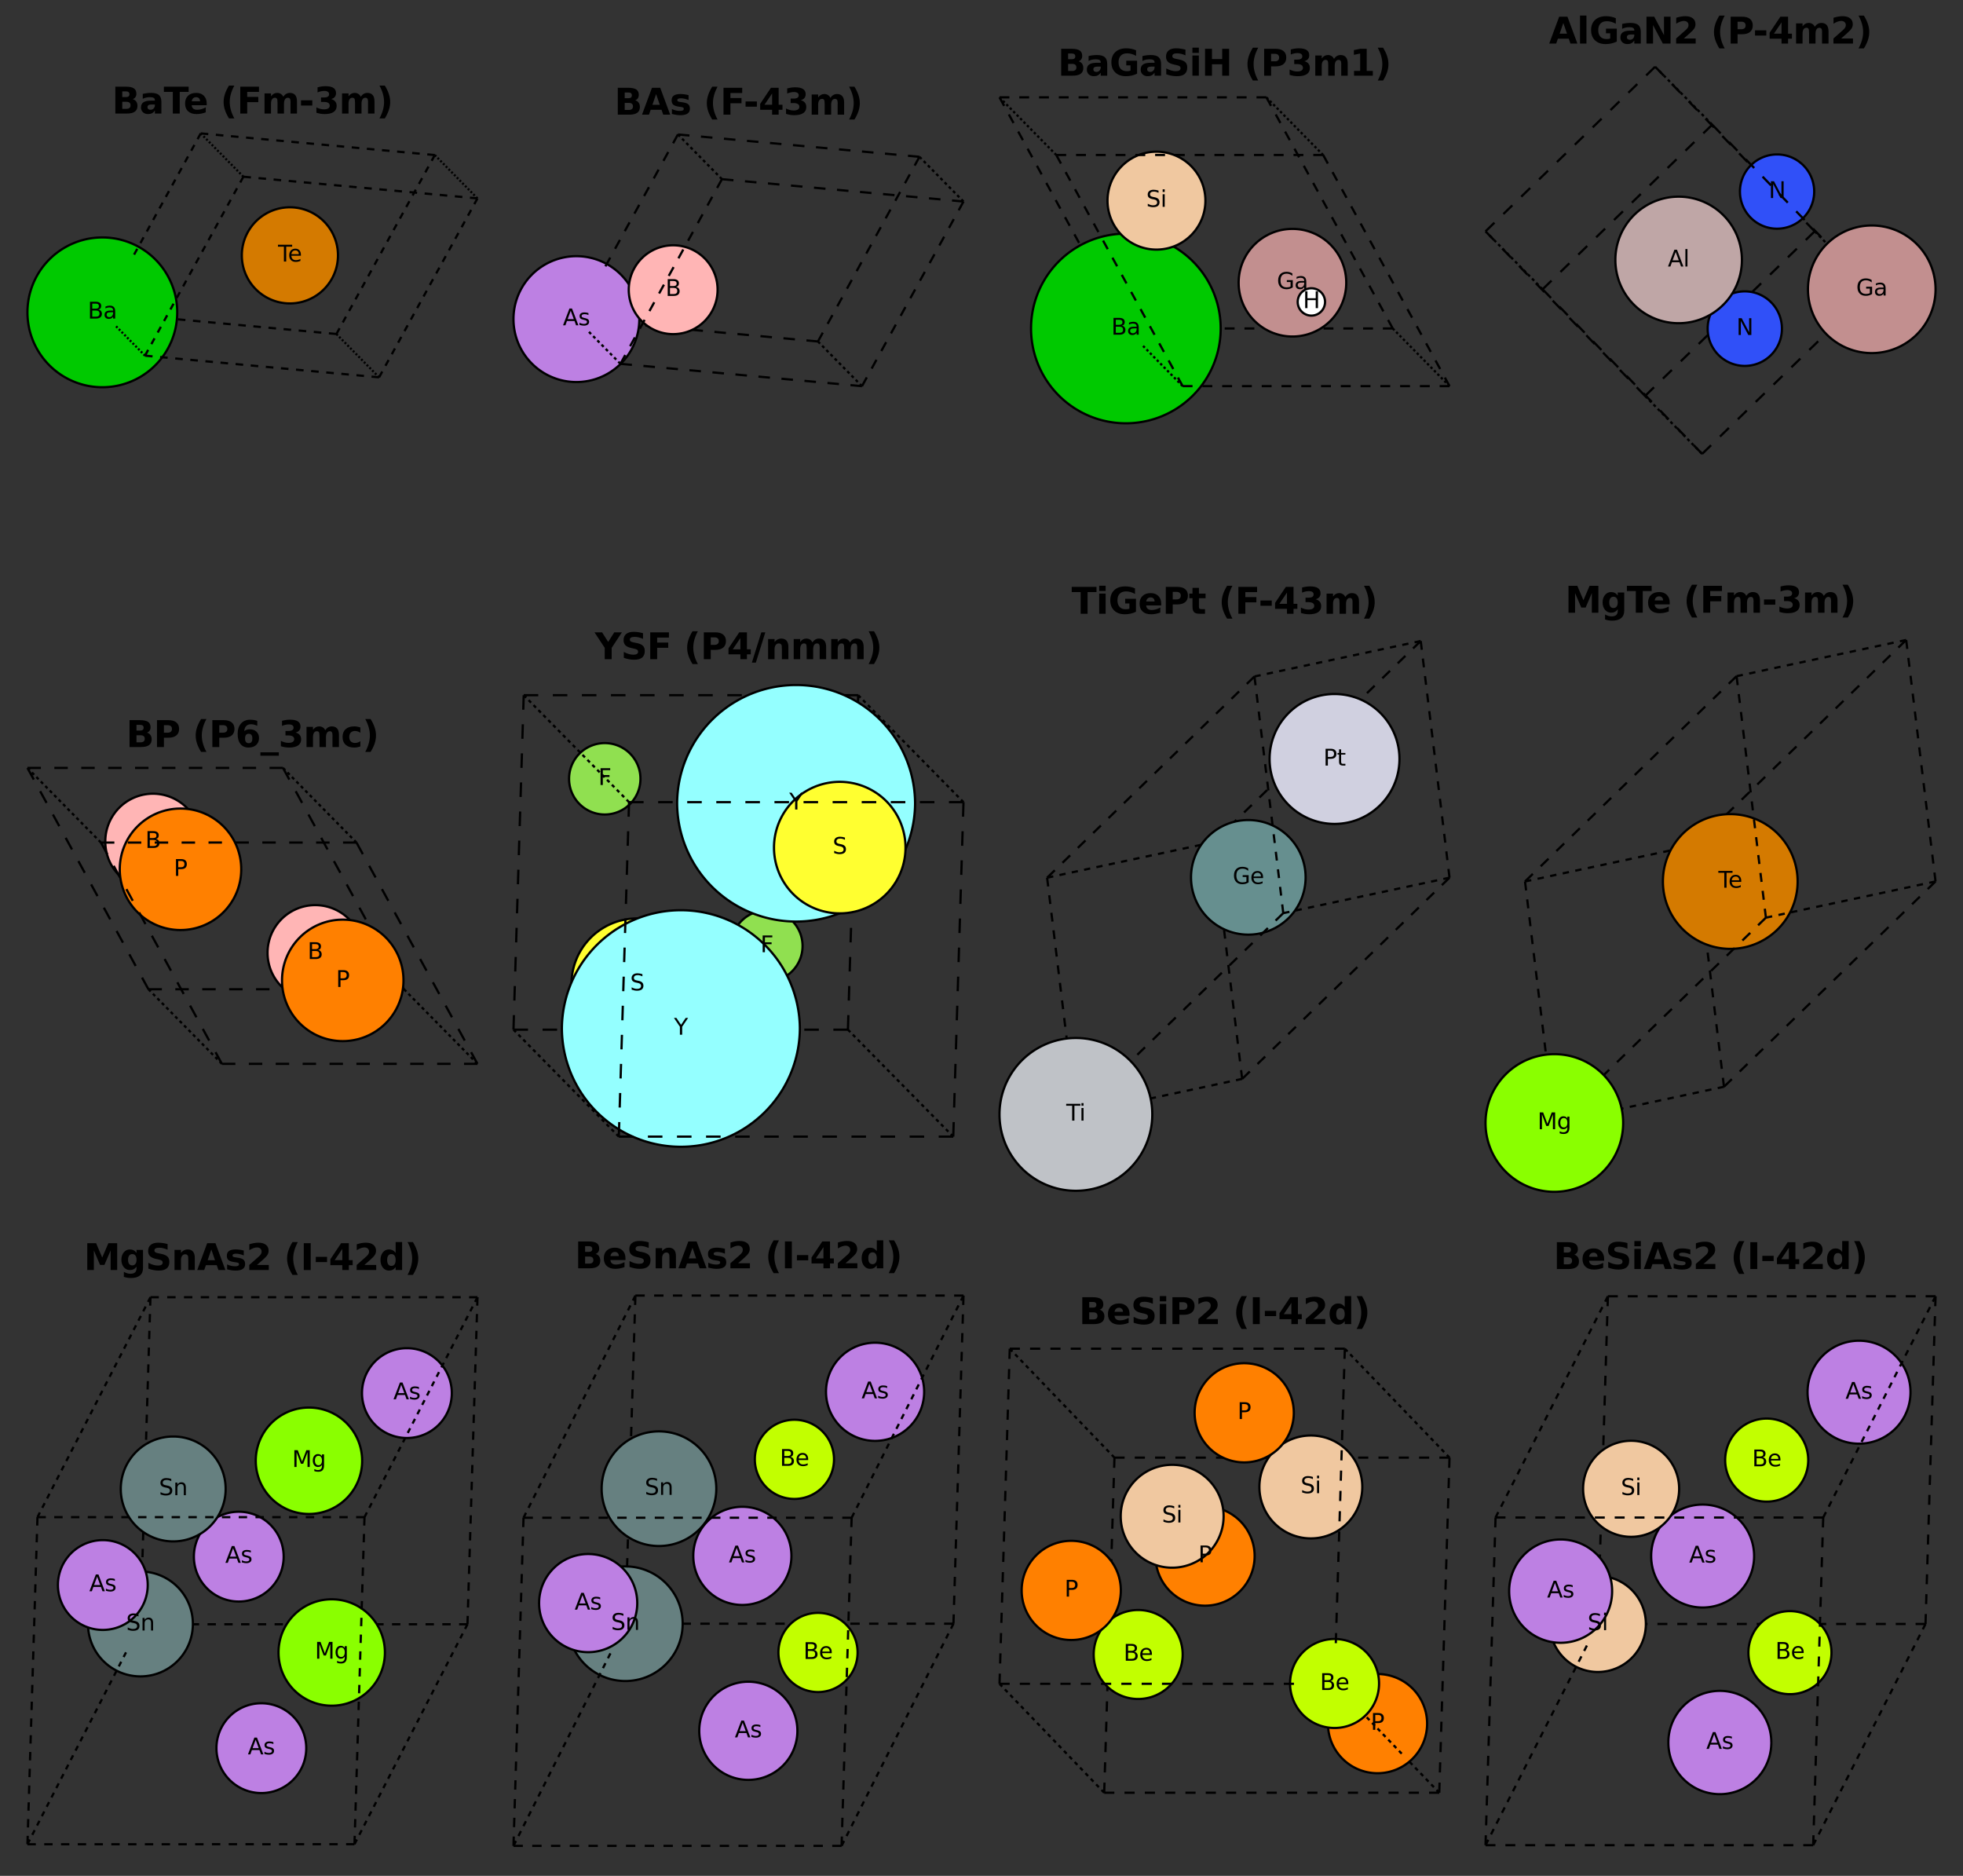 <svg xmlns="http://www.w3.org/2000/svg" xmlns:xlink="http://www.w3.org/1999/xlink" width="1163.199" height="1111.463" viewBox="0 0 872.4 833.597"><rect x="0" y="0" width="872.4" height="833.597" fill="#333333" stroke="none"/><style>.B{fill:#1f77b4}.C{clip-path:url(#AI)}.D{clip-path:url(#AJ)}.E{clip-path:url(#AL)}.F{clip-path:url(#AF)}.G{clip-path:url(#AC)}.H{clip-path:url(#AK)}.I{clip-path:url(#AA)}.J{clip-path:url(#AE)}.K{clip-path:url(#AB)}.L{clip-path:url(#AG)}.M{clip-path:url(#AH)}.N{clip-path:url(#AD)}.O{stroke:#000}.P{fill:#bd80e3}.Q{fill:#c2ff00}.R{fill:#f0c8a0}.S{fill:#ff8000}.T{fill:#668080}.U{fill:#ffb5b5}.V{fill:#8aff00}</style><g class="O"><path d="M78.764 138.798a33.283 33.283 0 1 0-66.566 0 33.283 33.283 0 0 0 66.566 0m0 0z" fill="#00c900" class="I"/><g class="B"><path d="m82.397 142.213-3.356-.31m10.067.931-3.355-.31m10.067.931-3.356-.31m10.068.931-3.356-.31m-38.178-33.185-1.41 2.565m49.656 31.551-3.356-.31m10.067.931-3.355-.31m-48.781-39.557-1.41 2.565m60.258 37.924-3.356-.311m10.068.931-3.356-.31M66.64 100.32l-1.41 2.566m70.86 44.295-3.355-.31M69.461 95.19l-1.41 2.566m74.751 50.046-3.355-.31m-87.237-1.863-.612-.621m97.916 3.415-3.356-.31M72.282 90.06l-1.41 2.565m80.053 53.233-1.41 2.565m.611.622-.612-.622M75.103 84.93l-1.41 2.565m80.053 53.233-1.41 2.565m-98.903 3.578-.612-.621m98.528 4.037-.612-.621M77.924 79.8l-1.41 2.565m80.053 53.233-1.41 2.565m-100.501 9.95-.612-.621M80.745 74.67l-1.41 2.564m80.053 53.234-1.41 2.565m-5.406 18.496-.612-.621M83.566 69.539l-1.41 2.565m80.053 53.233-1.41 2.565m-104.92 21.453-.612-.621m31.121-84.325-1.411 2.565m80.053 53.233-1.41 2.565m-9.825 29.998-.611-.62M89.209 59.278l-1.41 2.566m80.052 53.233-1.41 2.565M57.102 150.597l-.611-.621m36.073-90.387-3.355-.31m.611.621-.611-.622m65.809 94.735-.611-.621M99.276 60.21l-3.356-.31m74.752 50.046-1.41 2.566m-63.274-51.681-3.356-.31m70.861 44.295-1.41 2.565M58.325 151.84l-.611-.622M112.7 61.452l-3.356-.31m-18.301 0-.611-.622m65.81 94.735-.612-.621m-36.219-92.561-3.355-.31m60.258 37.923-1.41 2.565m-48.781-39.557-3.356-.31m-63.219 90.697-.611-.62m73.898-89.146-3.356-.31m49.656 31.551-1.41 2.565M92.267 62.384l-.612-.621m65.81 94.734-.612-.621m-17.306-91.94-3.356-.31m45.765 25.799-1.41 2.565m-34.288-27.433-3.355-.31m-82.131 90.076-.612-.62m92.81-88.525-3.356-.31M93.49 63.626l-.612-.621m65.81 94.734-.612-.621m26.701-72.823-1.41 2.565M159.682 65.8l-3.356-.311m10.068.931-3.356-.31m24.561 13.055-1.411 2.565M61.995 155.565l-.612-.62m111.722-87.904-3.355-.31m-75.037-1.863-.612-.621m65.81 94.733-.612-.62m20.518-90.698-3.356-.31m13.959 6.682-1.411 2.566m-2.48-8.317-3.356-.31M63.218 156.807l-.612-.62M193.24 68.904l-1.41 2.565M95.936 66.11l-.612-.621m97.916 3.415-3.355-.31m-28.751 91.629-.611-.621m33.329-90.077-.611-.62" class="I"/></g><path d="M150.203 113.477a21.363 21.363 0 1 0-42.726 0 21.363 21.363 0 0 0 42.726 0m0 0z" fill="#d47a00" class="I"/><g class="B"><path d="m64.441 158.05-.612-.622M97.16 67.352l-.612-.621M67.797 158.36l-3.356-.31m97.916 3.415-.611-.621m-95.894-5.36-1.411 2.565m130.634-87.282-.611-.62M74.509 158.98l-3.356-.31m-2.48-8.316-1.41 2.565m13.957 6.683-3.355-.31m20.517-90.698-.611-.621m65.809 94.734-.611-.621m-75.037-1.863-3.356-.31M196.299 72.01l-.612-.622M71.494 145.223l-1.41 2.566m24.56 13.055-3.356-.31m10.068.931-3.356-.31m-23.685-21.062-1.41 2.565m26.7-72.822-.611-.621m65.81 94.734-.612-.621m-56.125-1.242-3.356-.31m92.811-88.525-.612-.62m-82.13 90.076-3.357-.31m-34.287-27.434-1.41 2.565m45.764 25.8-3.355-.31m-17.306-91.94-.612-.621m65.81 94.733-.612-.62m-85.458-34.737-1.41 2.565m49.656 31.551-3.356-.31m73.898-89.146-.612-.62m-63.219 90.697-3.356-.31m-48.78-39.558-1.41 2.565m60.258 37.923-3.356-.31m-36.218-92.56-.612-.621m65.81 94.734-.612-.621m-18.3 0-3.356-.31m54.986-89.767-.612-.62M85.599 119.572l-1.41 2.565m70.861 44.296-3.356-.31M88.42 114.442l-1.41 2.565m74.751 50.047-3.356-.31m-55.13-93.182-.612-.621m65.81 94.734-.612-.621m.612.621-3.356-.31m36.074-90.388-.611-.62M91.241 109.312l-1.41 2.565m80.053 53.233-1.411 2.565m-63.975-92.871-.612-.621m-9.824 29.998-1.41 2.565m80.053 53.234-1.41 2.565m31.119-84.325-.611-.622M96.883 99.051l-1.41 2.565m80.053 53.234-1.41 2.564m-68.395-81.368-.611-.621M99.704 93.92l-1.41 2.566m80.053 53.233-1.41 2.565m26.7-72.823-.611-.62M102.525 88.79l-1.41 2.566m80.053 53.233-1.41 2.565m-72.814-69.866-.611-.621m98.527 4.036-.611-.62m-98.903 3.577-1.41 2.565m80.053 53.233-1.41 2.565M108.168 78.53l-.612-.621m.612.621-1.411 2.565m80.053 53.233-1.41 2.565M111.523 78.84l-3.355-.31m97.916 3.415-.612-.62m-87.237-1.864-3.356-.31m74.752 50.047-1.41 2.565m-63.274-51.681-3.356-.31m70.861 44.295-1.41 2.566m16.265-43.446-.612-.62m-75.036-1.864-3.356-.31m10.067.931-3.356-.31m60.259 37.923-1.41 2.565m-48.781-39.557-3.356-.31m66.804 2.795-.612-.622m-56.124-1.242-3.356-.31m49.656 31.551-1.41 2.565m-38.178-33.185-3.356-.31m45.765 25.8-1.41 2.565m-34.288-27.434-3.356-.31m47.892 2.173-.611-.62m-37.212-.621-3.357-.311m35.163 19.427-1.41 2.565M178.64 85.05l-3.355-.31m10.068.931-3.356-.31m24.56 13.055-1.41 2.565m5.829-14.068-.611-.62m-18.301-.001-3.356-.31m10.068.931-3.356-.31m13.958 6.683-1.41 2.565m-2.48-8.316-3.356-.311m10.068.932-.612-.621m.612.621-1.411 2.565m1.411-2.565-3.356-.311" class="I"/></g></g><g transform="matrix(.1 0 0 -.1 38.988 141.557)"><defs><path id="A" d="M1259 2228V519h1013q509 0 754 211 246 211 246 645 0 438-246 645-245 208-754 208H1259zm0 1919V2741h935q462 0 688 173 227 174 227 530 0 353-227 528-226 175-688 175h-935zm-631 519h1613q722 0 1112-300 391-300 391-853 0-429-200-682t-588-315q466-100 724-418 258-317 258-792 0-625-425-966Q3088 0 2303 0H628v4666z" transform="scale(.016)"/><path id="B" d="M2194 1759q-697 0-966-159t-269-544q0-306 202-486 202-179 548-179 479 0 768 339t289 901v128h-572zm1147 238V0h-575v531q-197-318-491-470T1556-91q-537 0-855 302-317 302-317 808 0 590 395 890 396 300 1180 300h807v57q0 397-261 614t-733 217q-300 0-585-72-284-72-546-216v532q315 122 612 182 297 61 578 61 760 0 1135-394 375-393 375-1193z" transform="scale(.016)"/></defs><use xlink:href="#A"/><use xlink:href="#B" x="68.604"/></g><g transform="matrix(.1 0 0 -.1 123.56 116.236)"><defs><path id="C" d="M-19 4666h3947v-532H2272V0h-634v4134H-19v532z" transform="scale(.016)"/><path id="D" d="M3597 1894v-281H953q38-594 358-905t892-311q331 0 642 81t618 244V178Q3153 47 2828-22t-659-69q-838 0-1327 487-489 488-489 1320 0 859 464 1363 464 505 1252 505 706 0 1117-455 411-454 411-1235zm-575 169q-6 471-264 752-258 282-683 282-481 0-770-272t-333-766l2050 4z" transform="scale(.016)"/></defs><use xlink:href="#C"/><use xlink:href="#D" x="44.084"/></g><g transform="matrix(.16 0 0 -.16 49.759 50.458)"><defs><path id="E" d="M2456 2859q285 0 431 125 147 125 147 369 0 241-147 367-146 127-431 127h-665v-988h665zm41-2040q362 0 545 153t183 462q0 304-181 455-181 152-547 152h-706V819h706zm1119 1678q387-113 599-416 213-303 213-743 0-675-456-1007Q3516 0 2584 0H588v4666h1806q972 0 1408-294t436-941q0-340-160-579-159-239-462-355z" transform="scale(.016)"/><path id="F" d="M2106 1575q-350 0-527-119-176-118-176-350 0-212 142-333 143-120 396-120 315 0 531 226 216 227 216 568v128h-582zm1710 422V0H2688v519q-225-319-507-465-281-145-684-145-544 0-883 317-339 318-339 824 0 616 423 903 424 288 1330 288h660v87q0 266-210 389-209 124-653 124-359 0-669-72-309-72-575-216v853q360 88 722 133 363 45 725 45 947 0 1367-373 421-373 421-1214z" transform="scale(.016)"/><path id="G" d="M31 4666h4300v-910H2784V0H1581v3756H31v910z" transform="scale(.016)"/><path id="H" d="M4031 1759v-318H1416q40-394 284-591t681-197q353 0 723 105 371 105 762 317V213Q3469 63 3072-14t-794-77q-950 0-1477 483-526 483-526 1355 0 856 517 1346 517 491 1424 491 825 0 1320-497 495-496 495-1328zm-1150 372q0 319-186 514-186 196-486 196-325 0-528-183t-253-527h1453z" transform="scale(.016)"/><path id="I" d="M2413-844h-929Q1006-72 778 623q-228 696-228 1380 0 685 229 1386 230 702 705 1467h929q-400-740-600-1448t-200-1399q0-690 198-1400 198-709 602-1453z" transform="scale(.016)"/><path id="J" d="M588 4666h3246v-910H1791v-868h1922v-910H1791V0H588v4666z" transform="scale(.016)"/><path id="K" d="M3781 2919q213 325 505 495t642 170q603 0 919-372 316-371 316-1081V0H5038v1825q3 41 4 84 2 44 2 125 0 372-110 539-109 168-353 168-318 0-492-263-173-262-180-759V0H2784v1825q0 581-100 748-100 168-356 168-322 0-497-264t-175-755V0H531v3500h1125v-512q207 296 474 446t589 150q362 0 640-175 279-175 422-490z" transform="scale(.016)"/><path id="L" d="M347 2297h1962v-909H347v909z" transform="scale(.016)"/><path id="M" d="M2981 2516q472-122 717-424 246-301 246-767 0-694-532-1055Q2881-91 1863-91q-360 0-721 58T428 141v928q338-169 670-255 333-86 655-86 478 0 733 165 255 166 255 476 0 319-261 483t-771 164h-481v775h506q454 0 675 142 222 142 222 433 0 268-216 415-215 147-609 147-290 0-587-66-297-65-591-193v881q356 100 706 150t688 50q909 0 1360-299 452-298 452-898 0-409-216-670-215-261-637-367z" transform="scale(.016)"/><path id="N" d="M513-844q400 744 600 1453 200 710 200 1400 0 691-200 1399T513 4856h928q475-765 704-1467 230-701 230-1386 0-684-228-1380-228-695-706-1467H513z" transform="scale(.016)"/></defs><use xlink:href="#E"/><use xlink:href="#F" x="76.221"/><use xlink:href="#G" x="143.701"/><use xlink:href="#H" x="198.664"/><use xlink:href="#I" x="301.301"/><use xlink:href="#J" x="347.004"/><use xlink:href="#K" x="415.314"/><use xlink:href="#L" x="519.514"/><use xlink:href="#M" x="561.018"/><use xlink:href="#K" x="630.598"/><use xlink:href="#N" x="734.797"/></g><g class="O"><path d="M284.129 141.808a27.965 27.965 0 1 0-55.93 0 27.965 27.965 0 0 0 55.93 0m0 0z" class="K P"/><path d="m291.948 145.119-5.112-.473m15.336 1.419-5.112-.473m15.336 1.418-5.112-.472m-36.079-32.082-2.149 3.908m53.564 29.593-5.113-.473m15.336 1.419-5.112-.473m-52.229-41.789-2.148 3.908m69.713 39.3-5.112-.473M279.8 98.826l-2.15 3.908m75.64 48.061-5.111-.473m-85.493-1.892-.932-.946m101.761 4.256-5.112-.472m-74.306-60.256-2.149 3.907m83.715 52.914-2.148 3.908m.931.946-.931-.946m-98.966-1.419-.932-.946m24.777-66.179-2.149 3.907m83.715 52.914-2.148 3.908m-1.502 10.653-.932-.946m-72.687-78.251-2.148 3.907m83.715 52.915-2.149 3.907" class="K B"/><path d="M318.913 128.744a19.74 19.74 0 1 0-39.48 0 19.74 19.74 0 0 0 39.48 0m0 0z" class="K U"/><g class="B"><path d="m266.412 152.214-.931-.946m31.507-83.701-2.148 3.908m83.715 52.914-2.148 3.907m-8.234 28.174-.932-.945m-65.955-95.773-2.149 3.908m83.715 52.914-2.148 3.907m-112.429 33.625-.931-.946m39.054-92.935-5.112-.473m.931.946-.931-.946m15.335 1.419-5.111-.473m75.64 48.062-2.15 3.906m-14.964 45.697-.932-.946m-42.259-95.3-5.112-.473m-51.594 94.354-.932-.946m122.24-54.108-2.149 3.908M337.07 63.063l-5.113-.473m-27.877 0-.931-.946m44.144 2.366-5.112-.474m29.719 96.718-.932-.946m24.776-66.178-2.148 3.907m-36.079-32.082-5.112-.473m-80.403 93.408-.932-.946m96.67-91.043-5.111-.473m-56.685-.946-.932-.946m95.029 21.779-2.148 3.907m-19.929-22.375-5.111-.473m.909 95.772-.931-.946m15.357-93.407-5.112-.473m21.263 10.18-2.149 3.907m-128.325 78.374-.932-.946m125.479-90.096-5.112-.473m-85.493-1.892-.932-.946m101.761 4.257-2.149 3.907m2.149-3.907-5.112-.473m-27.898 94.826-.932-.946m34.874-92.461-.932-.946m-132.908 91.988-.931-.946m34.873-92.461-.931-.946m-27.899 94.826-5.112-.473m2.149-3.907-2.149 3.907m101.761 4.257-.932-.946m-85.493-1.892-5.112-.473M411.43 72.523l-.93-.946m-128.326 78.374-2.149 3.908m21.263 10.179-5.112-.473m15.357-93.407-.931-.946m.91 95.772-5.112-.473m-19.929-22.375-2.148 3.908m95.029 21.778-.932-.946m-56.685-.946-5.112-.473m96.671-91.042-.932-.946m-80.402 93.407-5.113-.473m-36.078-32.081-2.15 3.907m24.778-66.179-.932-.946m29.718 96.718-5.112-.473m44.144 2.365-.931-.946m-27.877 0-5.112-.473m-52.229-41.788-2.149 3.907m122.24-54.107-.931-.946m-51.596 94.353-5.111-.473M315.26 73.942l-.932-.946m-14.965 45.696-2.149 3.907m75.641 48.061-5.112-.473m15.335 1.419-.931-.946m.931.946-5.112-.473m39.054-92.934-.931-.946M303.66 110.877l-2.148 3.907m83.715 52.915-2.149 3.907m-65.955-95.772-.932-.946m-8.233 28.174-2.15 3.908m83.716 52.914-2.148 3.907m31.508-83.701-.932-.945M312.255 95.247l-2.149 3.908m83.715 52.914-2.148 3.907m-72.687-78.25-.931-.946m-1.503 10.653-2.149 3.907m83.716 52.914-2.149 3.908m24.777-66.179-.932-.946m-98.965-1.419-.932-.946m.932.946-2.15 3.907m83.716 52.915-2.149 3.907M325.961 80.09l-5.112-.472m101.761 4.257-.932-.946m-85.493-1.892-5.112-.473m75.64 48.061-2.148 3.907m-58.156-50.549-5.112-.473m69.713 39.3-2.148 3.907m-52.229-41.788-5.112-.473m72.952 3.311-.931-.946m-56.685-.946-5.112-.473m53.563 29.593-2.149 3.907M377.08 84.82l-5.112-.472m15.336 1.419-5.112-.473m37.413 19.886-2.149 3.907m8.88-21.429-.931-.945m-27.877 0-5.112-.473m15.336 1.418-5.112-.473m21.262 10.18-2.148 3.908m-3.778-12.669-5.112-.473M428.2 89.55l-.932-.946m.932.946-2.15 3.908m2.15-3.908-5.112-.473" class="K"/></g></g><g transform="matrix(.1 0 0 -.1 250.14 144.567)"><defs><path id="O" d="m2188 4044-857-2322h1716l-859 2322zm-357 622h716L4325 0h-656l-425 1197H1141L716 0H50l1781 4666z" transform="scale(.016)"/><path id="P" d="M2834 3397v-544q-243 125-506 187-262 63-544 63-428 0-642-131t-214-394q0-200 153-314t616-217l197-44q612-131 870-370t258-667q0-488-386-773Q2250-91 1575-91q-281 0-586 55T347 128v594q319-166 628-249 309-82 613-82 406 0 624 139 219 139 219 392 0 234-158 359-157 125-692 241l-200 47q-534 112-772 345-237 233-237 639 0 494 350 762 350 269 994 269 318 0 599-47 282-46 519-140z" transform="scale(.016)"/></defs><use xlink:href="#O"/><use xlink:href="#P" x="68.408"/></g><use xlink:href="#A" transform="matrix(.1 0 0 -.1 295.743 131.503)"/><g transform="matrix(.16 0 0 -.16 273.049 50.956)"><defs><path id="Q" d="M3419 850H1538L1241 0H31l1728 4666h1435L4922 0H3713l-294 850zm-1581 866h1278l-638 1856-640-1856z" transform="scale(.016)"/><path id="R" d="M3272 3391v-850q-359 150-694 225-334 75-631 75-319 0-474-80-154-80-154-245 0-135 117-207 117-71 420-106l197-28q860-109 1156-359 297-250 297-785 0-559-413-841Q2681-91 1863-91q-347 0-718 55-370 55-761 164v850q335-162 686-244 352-81 714-81 329 0 494 90 166 91 166 270 0 150-114 223t-455 114l-197 25q-747 94-1047 347t-300 769q0 556 381 824 382 269 1169 269 310 0 650-47 341-46 741-146z" transform="scale(.016)"/><path id="S" d="M2356 3675 1038 1722h1318v1953zm-200 991h1338V1722h665V850h-665V0H2356v850H288v1031l1868 2785z" transform="scale(.016)"/></defs><use xlink:href="#E"/><use xlink:href="#Q" x="76.221"/><use xlink:href="#R" x="153.613"/><use xlink:href="#I" x="247.949"/><use xlink:href="#J" x="293.652"/><use xlink:href="#L" x="358.838"/><use xlink:href="#S" x="400.342"/><use xlink:href="#M" x="469.922"/><use xlink:href="#K" x="539.502"/><use xlink:href="#N" x="643.701"/></g><g class="O"><g class="B"><path d="M618.965 145.968h-4.393m2.313-3.804 2.08 3.804m-8.785 0h-4.394m13.944.777-.765-.777m-6.24-11.413 2.08 3.805m-13.411 7.608H597m11.565-19.021 2.08 3.804m-18.037 15.217h-4.393m-4.393 0h-4.393m24.976-26.63 2.08 3.805m-31.448 22.825h-4.393m29.602-34.238 2.08 3.804m-36.076 30.434h-4.392m59.402 2.33-.766-.777m-24.408-43.4 2.08 3.804m-40.701 38.043h-4.393m-4.392 0h-4.393m47.639-49.456 2.08 3.805m-6.24-11.413 2.08 3.804m-6.24-11.413 2.08 3.804m-6.24-11.413 2.08 3.805m41.262 72.359-.764-.776" class="G"/></g><path d="M542.496 145.968a42.139 42.139 0 1 0-84.278 0 42.139 42.139 0 0 0 84.278 0m0 0z" fill="#00c900" class="G"/><g class="B"><path d="m575.286 66.078 2.08 3.804m-6.24-11.412 2.08 3.804m-6.239-11.414 2.08 3.805m-6.24-11.413 2.08 3.804m59.431 104.348-.765-.777M562.807 43.252h-4.393m-4.393 0h-4.393m13.943.776-.764-.776m-17.572 0h-4.392m-63.364 60.869 2.08 3.804m56.891-64.673h-4.393m-58.737 53.26 2.079 3.805m52.265-57.065h-4.393M469.16 88.904l2.08 3.804m47.638-49.456h-4.393m111.362 109.705-.765-.777M510.093 43.252H505.7M465 81.295l2.08 3.804m98.02-39.518-.764-.776m-63.029-1.553h-4.393M460.84 73.686l2.08 3.805m29.601-34.239h-4.393M456.68 66.078l2.08 3.804m24.976-26.63h-4.393m-4.393 0h-4.393M452.52 58.47l2.08 3.804m172.777 92.236-.765-.777M466.164 43.252h-4.393M448.36 50.86l2.08 3.805m6.939-11.413h-4.393m113.644 3.882-.765-.776M444.2 43.252l2.08 3.804m2.313-3.804H444.2m.765.776-.765-.776m184.706 112.811-.765-.777M568.16 48.687l-.765-.776m-120.901-2.33-.765-.776m184.706 112.811-.764-.777M569.689 50.24l-.765-.776M508.77 154.51l-.765-.777M448.023 47.134l-.764-.776m184.706 112.811-.765-.777M571.218 51.793l-.764-.776M510.3 156.063l-.766-.777M449.553 48.687l-.765-.776m184.706 112.811-.765-.777M572.748 53.346l-.765-.776m-60.154 105.046-.765-.777M451.082 50.24l-.765-.776m184.706 112.81-.764-.776M574.277 54.9l-.765-.777m-60.154 105.046-.765-.777" class="G"/></g><path d="M598.3 125.629a23.911 23.911 0 1 0-47.823 0 23.911 23.911 0 0 0 47.823 0m-.001 0z" fill="#c28f8f" class="G"/><path d="m452.611 51.793-.764-.776m184.706 112.81-.765-.776" class="G B"/><path d="M535.71 89.159a21.755 21.755 0 1 0-43.51 0 21.755 21.755 0 0 0 43.51 0m0 0z" class="G R"/><g class="B"><path d="m575.806 56.452-.764-.776m-60.155 105.046-.764-.777M454.14 53.346l-.764-.776m184.706 112.81-.765-.776M577.336 58.005l-.765-.776m-60.154 105.045-.765-.776M455.67 54.9l-.764-.777m184.705 112.81-.764-.776M578.865 59.558l-.765-.776m-60.154 105.045-.765-.776M457.2 56.452l-.765-.776m184.705 112.81-.764-.776M580.394 61.111l-.764-.776M519.475 165.38l-.764-.776M458.729 58.005l-.765-.776M642.67 170.04l-.765-.777M581.924 62.664l-.765-.777m-60.154 105.046-.765-.776M460.258 59.558l-.764-.776M644.2 171.592l-.765-.776" class="G"/></g><path d="M588.883 134.177a6.076 6.076 0 1 0-12.152 0 6.076 6.076 0 0 0 12.152 0m0 0z" fill="#fff" class="G"/><g class="B"><path d="m583.453 64.217-.765-.777M644.2 171.592h-4.393m2.313-3.804 2.08 3.804m-121.666-3.106-.765-.776m113.645 3.882h-4.393m6.939-11.412 2.08 3.804m-13.412 7.608h-4.393M461.788 61.111l-.765-.776M633.8 152.57l2.08 3.805m-18.038 15.217h-4.392m-4.393 0h-4.393m24.976-26.63 2.08 3.804m-31.449 22.826h-4.393M584.982 65.77l-.764-.777m41.262 72.36 2.08 3.805m-36.075 30.434h-4.392m-63.03-1.552-.764-.777m98.021-39.518 2.08 3.804m-40.7 38.043h-4.393M463.317 62.664l-.765-.777m111.362 109.705h-4.393m47.639-49.456 2.08 3.804m-54.112 45.652h-4.392M613 114.528l2.08 3.804m-58.737 53.26h-4.393m56.89-64.673 2.08 3.804m-63.363 60.869h-4.393m43.348-104.269-.765-.777m-60.154 105.046-.765-.776m13.943.776h-4.393M604.68 99.31l2.08 3.805m-76.774 68.477h-4.393M464.846 64.217l-.764-.777m59.431 104.348 2.08 3.804m74.927-79.89 2.08 3.804m-83.247 64.674 2.08 3.804m74.928-79.891 2.08 3.804m-83.248 64.673 2.08 3.805m74.928-79.891 2.08 3.805m-6.24-11.413-.764-.777m-76.244 76.863 2.08 3.804m74.928-79.89 2.08 3.804m-2.08-3.804h-4.393M466.376 65.77l-.765-.777m41.262 72.36 2.08 3.805m70.303-72.282h-4.393m-4.393 0h-4.393m-63.364 60.869 2.08 3.804m56.891-64.673h-4.393m-58.737 53.26 2.08 3.804m52.264-57.064h-4.392m-54.112 45.652 2.08 3.804m47.639-49.456h-4.393m-4.393 0h-4.393m-40.7 38.043 2.08 3.804m-24.409-43.4-.765-.777m59.401 2.33h-4.392M486.074 99.31l2.08 3.805m29.602-34.239h-4.393m-31.449 22.826 2.08 3.804m24.976-26.63h-4.393m-4.393 0h-4.392m-18.038 15.217 2.08 3.804m11.565-19.021h-4.393m-13.412 7.608 2.08 3.805m-6.239-11.413-.765-.777m13.943.777h-4.393m-8.785 0 2.08 3.804m2.312-3.804h-4.392" class="G"/></g></g><g transform="matrix(.1 0 0 -.1 493.864 148.728)"><use xlink:href="#A"/><use xlink:href="#B" x="68.604"/></g><g transform="matrix(.1 0 0 -.1 567.45 128.388)"><defs><path id="T" d="M3809 666v1253H2778v519h1656V434q-365-259-806-392-440-133-940-133-1094 0-1712 639-617 640-617 1780 0 1144 617 1783 618 639 1712 639 456 0 867-113 411-112 758-331v-672q-350 297-744 447t-828 150q-857 0-1287-478-429-478-429-1425 0-944 429-1422 430-478 1287-478 334 0 596 58 263 58 472 180z" transform="scale(.016)"/></defs><use xlink:href="#T"/><use xlink:href="#B" x="77.49"/></g><g transform="matrix(.1 0 0 -.1 509.392 91.918)"><defs><path id="U" d="M3425 4513v-616q-359 172-678 256-319 85-616 85-515 0-795-200t-280-569q0-310 186-468 186-157 705-254l381-78q706-135 1042-474t336-907q0-679-455-1029Q2797-91 1919-91q-331 0-705 75-373 75-773 222v650q384-215 753-325 369-109 725-109 540 0 834 212 294 213 294 607 0 343-211 537t-692 291l-385 75q-706 140-1022 440-315 300-315 835 0 619 436 975t1201 356q329 0 669-60 341-59 697-177z" transform="scale(.016)"/><path id="V" d="M603 3500h575V0H603v3500zm0 1363h575v-729H603v729z" transform="scale(.016)"/></defs><use xlink:href="#U"/><use xlink:href="#V" x="63.477"/></g><g transform="matrix(.1 0 0 -.1 579.047 136.936)"><defs><path id="W" d="M628 4666h631V2753h2294v1913h631V0h-631v2222H1259V0H628v4666z" transform="scale(.016)"/></defs><use xlink:href="#W"/></g><g transform="matrix(.16 0 0 -.16 470.11 33.63)"><defs><path id="X" d="M4781 347q-450-219-934-329Q3363-91 2847-91q-1166 0-1847 652T319 2328q0 1128 693 1775 694 647 1901 647 465 0 891-88 427-87 805-259v-965q-390 221-776 330-386 110-774 110-718 0-1107-402-389-401-389-1148 0-740 375-1144 375-403 1065-403 188 0 349 23 161 24 289 74v906h-735v807h1875V347z" transform="scale(.016)"/><path id="Y" d="M3834 4519v-988q-384 172-750 259-365 88-690 88-431 0-638-119-206-118-206-368 0-188 139-293 139-104 505-179l512-103q778-157 1106-476 329-318 329-906 0-771-458-1148T2284-91q-443 0-890 85-447 84-894 250v1015q447-237 864-358 417-120 805-120 394 0 603 131 209 132 209 376 0 218-142 337t-567 213l-466 103q-700 150-1024 478-323 328-323 884 0 697 450 1072t1294 375q385 0 791-58t840-173z" transform="scale(.016)"/><path id="Z" d="M538 3500h1118V0H538v3500zm0 1363h1118v-913H538v913z" transform="scale(.016)"/><path id="a" d="M588 4666h1203V2888h1775v1778h1203V0H3566v1978H1791V0H588v4666z" transform="scale(.016)"/><path id="b" d="M588 4666h1996q891 0 1367-396 477-395 477-1126 0-735-477-1130-476-395-1367-395h-793V0H588v4666zm1203-872V2491h665q350 0 541 170t191 483q0 312-191 481t-541 169h-665z" transform="scale(.016)"/><path id="c" d="M750 831h1063v3016L722 3622v819l1084 225h1144V831h1063V0H750v831z" transform="scale(.016)"/></defs><use xlink:href="#E"/><use xlink:href="#F" x="76.221"/><use xlink:href="#X" x="143.701"/><use xlink:href="#F" x="225.781"/><use xlink:href="#Y" x="293.262"/><use xlink:href="#Z" x="365.283"/><use xlink:href="#a" x="399.561"/><use xlink:href="#I" x="518.066"/><use xlink:href="#b" x="563.77"/><use xlink:href="#M" x="637.061"/><use xlink:href="#K" x="706.641"/><use xlink:href="#c" x="810.84"/><use xlink:href="#N" x="880.42"/></g><g class="O"><g class="B"><path d="m802.522 106.653 3.968-3.85m-11.903 11.55 3.968-3.85m-11.903 11.549 3.967-3.85m-11.902 11.55 3.967-3.85m-11.903 11.549 3.968-3.85m-11.903 11.549 3.968-3.85m-11.904 11.55 3.968-3.85m-11.902 11.55 3.967-3.85m-11.903 11.549 3.968-3.85m-11.903 11.549 3.968-3.85m67.685-73.144 3.732 3.85m-79.117 69.295 3.732 3.85m75.385-73.146.939.954m-76.324 72.191.94.954m63.249-85.648 3.732 3.85M719.91 164.4l3.732 3.849m64.188-84.694 3.732 3.85M712.446 156.7l3.732 3.85m64.189-84.695 3.732 3.85M704.982 149l3.732 3.85m64.189-84.694 3.732 3.85M697.519 141.3l3.731 3.85m107.118-40.44.94.955m-76.324 72.191.94.954M765.44 60.456l3.731 3.85m-79.116 69.295 3.732 3.85m64.189-84.694 3.731 3.85m-79.116 69.295 3.732 3.85m64.189-84.695 3.732 3.85m-79.117 69.295 3.732 3.85m64.189-84.694 3.732 3.85m-79.116 69.295 3.732 3.85m138.851-7.735.94.954m-76.325 72.191.94.954m-.218-151.058 3.732 3.85M660.2 102.803l3.732 3.85m67.685-73.145 3.967-3.85m-11.902 11.55 3.967-3.85m-11.903 11.549 3.968-3.85m-11.903 11.55 3.968-3.85m-11.903 11.549 3.968-3.85m-11.904 11.55 3.968-3.85m-11.902 11.549 3.967-3.85M676.07 87.404l3.968-3.85m-11.903 11.55 3.968-3.85M660.2 102.803l3.968-3.85m71.416-69.294.94.953M660.2 102.803l.94.954m150.985 4.769.94.954m-76.325 72.19.94.955" class="N"/></g><path d="M791.92 146.103a16.499 16.499 0 1 0-32.997 0 16.499 16.499 0 0 0 32.998 0m0 0z" fill="#3050f8" class="N"/><path d="m737.463 31.566.94.954m-76.324 72.19.939.955m150.986 4.769.94.953m-76.324 72.191.939.954m-.217-151.058.939.953m-76.324 72.191.94.954m150.985 4.769.94.954m-76.324 72.191.94.954m-.218-151.059.94.954m-76.324 72.191.939.954m150.986 4.769.94.953m-76.324 72.191.939.954m-.217-151.058.939.953m-76.324 72.192.94.953m150.986 4.769.939.954m-76.324 72.191.94.954m-.218-151.059.94.954m-76.324 72.191.939.954" class="N B"/><path d="M774.142 115.68a28.118 28.118 0 1 0-56.235 0 28.118 28.118 0 0 0 56.235 0m0 0z" fill="#bfa6a6" class="N"/><g class="B"><path d="m821.518 118.064.94.953m-76.324 72.191.939.954m-.217-151.058.939.953m-76.324 72.192.94.953m150.986 4.769.939.954m-76.324 72.191.94.954m-.218-151.059.94.954m-76.324 72.191.94.954m150.985 4.769.94.953m-76.325 72.192.94.953m-.217-151.058.94.954m-76.325 72.191.94.953" class="N"/></g><path d="M806.271 85.256a16.499 16.499 0 1 0-32.997 0 16.499 16.499 0 0 0 32.997 0m0 0z" fill="#3050f8" class="N"/><path d="m751.77 196.931.939.954m-.218-151.059.94.954m-76.324 72.191.94.954m75.601 77.914.94.953m-.218-151.058.94.954m-76.325 72.191.94.953m75.601 77.914.94.954" class="N B"/><path d="M860.2 128.555a28.35 28.35 0 1 0-56.7 0 28.35 28.35 0 0 0 56.7 0m0 0z" fill="#c28f8f" class="N"/><g class="B"><path d="m804.077 155.503 3.967-3.85m-11.902 11.55 3.967-3.85m-11.903 11.549 3.968-3.85m-11.903 11.55 3.968-3.85m-11.903 11.549 3.968-3.85M764.4 194l3.968-3.85m-11.902 11.55 3.967-3.85m-7.699 0 3.732 3.85m-.218-151.059.94.954m-76.324 72.191.94.954m63.466 65.41 3.732 3.85m-11.196-11.549 3.732 3.85m64.189-84.694 3.732 3.85m-79.116 69.295 3.732 3.85m64.188-84.695 3.732 3.85m-79.116 69.295 3.732 3.85m31.516-118.353.94.954m-76.324 72.191.939.953M790.8 86.208l3.732 3.85m-79.117 69.295 3.732 3.85m64.189-84.694 3.732 3.85m-79.116 69.294 3.731 3.85m64.189-84.693 3.732 3.849m-79.116 69.295 3.732 3.85m64.189-84.694 3.731 3.85m-79.116 69.294 3.732 3.85m63.25-85.648.939.954m-76.324 72.191.94.954m75.384-73.145 3.732 3.85m-79.117 69.295 3.732 3.85m67.685-73.145 3.968-3.85m-11.903 11.55 3.968-3.85m-11.903 11.549 3.967-3.85m-11.902 11.549 3.967-3.85m-11.903 11.55 3.968-3.85m-11.903 11.549 3.968-3.85m-11.903 11.55 3.968-3.85m-11.904 11.549 3.968-3.85m-11.902 11.55 3.967-3.85m-11.903 11.549 3.968-3.85" class="N"/></g></g><g transform="matrix(.1 0 0 -.1 771.681 148.862)"><defs><path id="d" d="M628 4666h850L3547 763v3903h612V0h-850L1241 3903V0H628v4666z" transform="scale(.016)"/></defs><use xlink:href="#d"/></g><g transform="matrix(.1 0 0 -.1 741.216 118.439)"><defs><path id="e" d="M603 4863h575V0H603v4863z" transform="scale(.016)"/></defs><use xlink:href="#O"/><use xlink:href="#e" x="68.408"/></g><use xlink:href="#d" transform="matrix(.1 0 0 -.1 786.032 88.015)"/><g transform="matrix(.1 0 0 -.1 824.912 131.314)"><use xlink:href="#T"/><use xlink:href="#B" x="77.49"/></g><g transform="matrix(.16 0 0 -.16 688.43 19.358)"><defs><path id="f" d="M538 4863h1118V0H538v4863z" transform="scale(.016)"/><path id="g" d="M588 4666h1343l1697-3200v3200h1141V0H3425L1728 3200V0H588v4666z" transform="scale(.016)"/><path id="h" d="M1844 884h2053V0H506v884l1703 1504q229 206 338 403t109 409q0 328-220 528t-586 200q-281 0-616-120-334-120-715-358v1025q406 134 803 204 397 71 778 71 838 0 1302-369 464-368 464-1028 0-381-197-711-197-329-828-883l-997-875z" transform="scale(.016)"/></defs><use xlink:href="#Q"/><use xlink:href="#f" x="77.393"/><use xlink:href="#X" x="111.67"/><use xlink:href="#F" x="193.75"/><use xlink:href="#g" x="261.23"/><use xlink:href="#h" x="344.922"/><use xlink:href="#I" x="449.316"/><use xlink:href="#b" x="495.02"/><use xlink:href="#L" x="566.561"/><use xlink:href="#S" x="608.064"/><use xlink:href="#K" x="677.645"/><use xlink:href="#h" x="781.844"/><use xlink:href="#N" x="851.424"/></g><g class="O"><g class="B"><path d="M179.55 439.612h-5.978m3.148-5.176 2.83 5.176m-11.955 0h-5.978m18.923 1.005-.99-1.005m-8.491-15.529 2.83 5.176m-18.249 10.353h-5.978m15.736-25.882 2.83 5.176m-24.544 20.706h-5.977m-5.977 0h-5.978m33.986-36.236 2.83 5.177m-42.794 31.059h-5.978m40.281-46.589 2.83 5.176m-49.088 41.413h-5.978m80.677 3.014-.99-1.004m-33.111-58.952 2.83 5.176m-55.383 51.766h-5.978m-5.978 0h-5.977m64.825-67.296 2.83 5.177m-73.633 62.119h-5.977m71.119-77.649 2.83 5.176m-76.78 67.297 2.83 5.176m.99 1.005-.99-1.005m65.46-88.002 2.83 5.176m-76.78 67.297 2.83 5.176m124.182 15.377-.99-1.005m-57.733-102.375 2.83 5.177m-76.78 67.297 2.83 5.176m71.12-77.65h-5.977m-73.633 62.12 2.83 5.177m64.826-67.297h-5.978m18.922 1.004-.99-1.004" class="J"/></g><path d="M89.181 374.051a21.19 21.19 0 1 0-42.379 0 21.19 21.19 0 0 0 42.38 0m0 0z" class="J U"/><g class="B"><path d="M101.864 341.256h-5.978m-55.383 51.767 2.83 5.176m46.576-56.943H83.93m-14.986 101.37-.99-1.004M34.842 382.67l2.83 5.176m40.282-46.59h-5.978m114.5 105.389-.99-1.005M29.182 372.316l2.83 5.177m33.986-36.237h-5.977m-5.978 0h-5.977m-24.545 20.707 2.83 5.176m102.391-22.869-.989-1.005m-85.665-2.009H36.11M17.86 351.61l2.83 5.176m9.443-15.53h-5.978m46.767 103.38-.989-1.005M12.2 341.256l2.83 5.177m3.148-5.177H12.2m176.254 107.398-.989-1.004M13.19 342.26l-.99-1.004m118.521 5.024-.99-1.005m-56.83 101.37-.99-1.005m118.522 5.024-.99-1.005M15.168 344.27l-.99-1.005m118.522 5.024-.99-1.005m-56.83 101.37-.99-1.004m118.522 5.023-.99-1.005M17.147 346.28l-.99-1.005m118.522 5.023-.99-1.005m-56.83 101.371-.99-1.005m118.521 5.023-.989-1.004M19.126 348.289l-.99-1.005m118.522 5.023-.99-1.004m-56.83 101.37-.99-1.005m118.522 5.023-.99-1.004M21.104 350.298l-.989-1.005m118.521 5.024-.99-1.005" class="J"/></g><path d="M107.209 386.465a26.992 26.992 0 1 0-53.983 0 26.992 26.992 0 0 0 53.983 0m0 0z" class="J S"/><path d="m80.816 454.682-.99-1.004m118.522 5.022-.99-1.004M23.083 352.307l-.99-1.004" class="J B"/><path d="M161.29 423.412a21.19 21.19 0 1 0-42.38 0 21.19 21.19 0 0 0 42.38 0m0 0z" class="J U"/><path d="m140.615 356.326-.99-1.005m-56.83 101.37-.99-1.004m118.522 5.023-.99-1.005M25.062 354.317l-.99-1.005m118.522 5.023-.99-1.004M84.774 458.7l-.99-1.004m118.522 5.024-.99-1.005M27.04 356.326l-.989-1.005m118.522 5.023-.99-1.004m-56.83 101.37-.99-1.005m118.521 5.024-.989-1.005M29.02 358.335l-.99-1.004m118.521 5.023-.989-1.005M88.731 462.72l-.989-1.005m118.521 5.023-.99-1.005M30.998 360.344l-.99-1.004m118.522 5.023-.99-1.005M90.71 464.729l-.99-1.005m118.522 5.023-.99-1.004M32.977 362.354l-.99-1.005m118.522 5.023-.99-1.004m-56.83 101.37-.99-1.005m118.521 5.023-.989-1.004M34.956 364.363l-.99-1.005m118.522 5.024-.99-1.005" class="J B"/><path d="M179.317 435.827a26.992 26.992 0 1 0-53.983 0 26.992 26.992 0 0 0 53.983 0m0 0z" class="J S"/><g class="B"><path d="m94.668 468.747-.99-1.004m118.522 5.023-.99-1.005M36.935 366.372l-.99-1.004M212.2 472.766h-5.978m3.148-5.176 2.83 5.176M154.466 370.39l-.989-1.004m46.767 103.38h-5.977m9.442-15.53 2.83 5.176m-18.249 10.354h-5.978m-85.666-2.01-.989-1.004m102.391-22.869 2.83 5.176m-24.544 20.707h-5.978m-5.977 0H158.4m33.987-36.236 2.83 5.176M38.913 368.382l-.989-1.005m114.5 105.389h-5.978m40.281-46.59 2.83 5.177M156.445 372.4l-.99-1.004m-14.987 101.37h-5.977m46.575-56.943 2.83 5.176m-55.383 51.767h-5.977m-23.911 0-.99-1.005m18.923 1.005h-5.978m64.826-67.296 2.83 5.176m-73.633 62.12h-5.978m71.12-77.65 2.83 5.177m-76.78 67.297 2.83 5.176M40.892 370.39l-.99-1.004m124.183 15.377 2.83 5.176m-76.781 67.297 2.83 5.176m65.46-88.002-.99-1.005m.99 1.005 2.83 5.176m-76.78 67.297 2.83 5.176m71.12-77.649h-5.978m-73.633 62.12 2.83 5.176m64.826-67.296h-5.978m-5.977 0h-5.978m-55.383 51.766 2.83 5.177M42.87 372.4l-.989-1.004m80.677 3.014h-5.977m-49.089 41.413 2.83 5.176m40.281-46.589h-5.977m-42.795 31.06 2.83 5.176m33.987-36.236H92.67m-5.977 0h-5.978M56.17 395.116l2.831 5.177m15.737-25.883H68.76m-18.25 10.353 2.83 5.176m-8.49-15.529-.99-1.005m18.922 1.005h-5.977m-11.955 0 2.83 5.176m3.147-5.176H44.85" class="J"/></g></g><use xlink:href="#A" transform="matrix(.1 0 0 -.1 64.562 376.81)"/><g transform="matrix(.1 0 0 -.1 77.203 389.224)"><defs><path id="i" d="M1259 4147V2394h794q441 0 681 228 241 228 241 650 0 419-241 647-240 228-681 228h-794zm-631 519h1425q785 0 1186-355 402-355 402-1039 0-691-402-1044-401-353-1186-353h-794V0H628v4666z" transform="scale(.016)"/></defs><use xlink:href="#i"/></g><use xlink:href="#A" transform="matrix(.1 0 0 -.1 136.67 426.172)"/><use xlink:href="#i" transform="matrix(.1 0 0 -.1 149.311 438.587)"/><g transform="matrix(.16 0 0 -.16 56.066 331.968)"><defs><path id="j" d="M2316 2303q-316 0-474-205-158-204-158-614 0-409 158-614 158-204 474-204 318 0 476 204 158 205 158 614 0 410-158 614-158 205-476 205zm1487 2241v-863q-297 141-560 208-262 67-512 67-537 0-837-299-300-298-350-885 206 153 446 229 241 77 526 77 715 0 1154-419 439-418 439-1096 0-750-491-1202Q3128-91 2303-91q-909 0-1408 614-498 615-498 1743 0 1156 583 1817t1598 661q322 0 625-50t600-150z" transform="scale(.016)"/><path id="k" d="M3200-916v-593H0v593h3200z" transform="scale(.016)"/><path id="l" d="M3366 3391v-913q-228 156-458 231t-477 75q-468 0-729-273t-261-764q0-491 261-765 261-273 729-273 263 0 499 78 236 79 436 232V103Q3103 6 2833-42q-270-49-542-49-947 0-1482 486-534 486-534 1352t534 1351q535 486 1482 486 275 0 542-48t533-145z" transform="scale(.016)"/></defs><use xlink:href="#E"/><use xlink:href="#b" x="76.221"/><use xlink:href="#I" x="184.326"/><use xlink:href="#b" x="230.029"/><use xlink:href="#j" x="303.32"/><use xlink:href="#k" x="372.9"/><use xlink:href="#M" x="422.9"/><use xlink:href="#K" x="492.48"/><use xlink:href="#l" x="596.68"/><use xlink:href="#N" x="655.957"/></g><g class="O"><g class="B"><path d="m377.032 451.097-.198 6.463m0 0h-6.462m7.056-19.387-.198 6.462m-13.32 12.925h-6.463m20.476 1.105-1.089-1.105m.99-32.312-.198 6.462m-26.641 25.85h-6.463m33.698-45.237-.199 6.463M338.06 457.56h-6.462m47.017-58.161-.198 6.462m-53.282 51.699h-6.462m60.337-71.086-.197 6.462M312.21 457.56h-6.462" class="F"/></g><path d="M356.677 420.401a15.864 15.864 0 1 0-31.728 0 15.864 15.864 0 0 0 31.728 0m0 0z" fill="#90e050" class="F"/><g class="B"><path d="m379.407 373.55-.198 6.462m-79.923 77.548h-6.462m87.276 3.316-1.088-1.105m.79-99.147-.198 6.463m-93.243 90.473H279.9M380.198 347.7l-.198 6.462M273.436 457.56h-6.462m113.62-122.785-.198 6.462M260.512 457.56h-6.463M380.99 321.85l-.198 6.463M247.587 457.56h-6.462m140.26-148.634-.198 6.462M234.662 457.56H228.2m153.185-148.634h-6.462M228.398 451.097l-.198 6.463m154.078 5.527-1.089-1.105M368.46 308.926h-6.462m20.476 1.105-1.089-1.105M228.794 438.173l-.198 6.462m.693 14.03-1.089-1.105m127.336-148.634h-6.463M229.19 425.248l-.199 6.462m113.62-122.784h-6.462M229.585 412.323l-.198 6.463m100.299-109.86h-6.462m-93.244 90.473-.197 6.462m86.979-96.935h-6.463m-79.922 77.548-.198 6.462" class="F"/></g><path d="M284.636 346.084a15.864 15.864 0 1 0-31.729 0 15.864 15.864 0 0 0 31.729 0m0 0z" fill="#90e050" class="F"/><g class="B"><path d="M303.837 308.926h-6.462m87.08 156.372-1.089-1.105M230.772 373.55l-.198 6.462m154.077-67.77-1.088-1.105M231.466 460.876l-1.089-1.105m60.535-150.845h-6.462m-53.282 51.698-.198 6.463m47.017-58.161h-6.462M231.564 347.7l-.198 6.462m33.697-45.236H258.6m-26.64 25.849-.198 6.462m20.376-32.311h-6.462m-13.321 12.924-.198 6.463m7.056-19.387h-6.462m0 0-.198 6.462m154.08 152.122-1.09-1.106m1.286-151.951-1.089-1.105M233.644 463.087l-1.09-1.105m1.286-151.951-1.089-1.105M388.81 469.72l-1.089-1.105m1.285-151.951-1.089-1.105M235.82 465.298l-1.088-1.105m1.285-151.951-1.089-1.105m156.059 160.794-1.088-1.105m1.285-151.951-1.09-1.105M237.998 467.51l-1.088-1.106m1.285-151.951-1.09-1.105" class="F"/></g><path d="M406.687 356.968a52.881 52.881 0 0 0-105.76 0 52.881 52.881 0 0 0 105.76 0m0 0z" fill="#94ffff" class="F"/><g class="B"><path d="m393.165 474.142-1.089-1.105m1.285-151.951-1.089-1.105M240.176 469.72l-1.089-1.105m1.285-151.951-1.089-1.105m156.059 160.794-1.089-1.105m1.285-151.951-1.088-1.105M242.353 471.931l-1.089-1.105m1.286-151.951-1.09-1.105m156.06 160.794-1.09-1.105m1.286-151.951-1.089-1.105M244.53 474.142l-1.088-1.105m1.285-151.951-1.089-1.105" class="F"/></g><path d="M312.418 437.357a29.224 29.224 0 1 0-58.448 0 29.224 29.224 0 0 0 58.448 0m0 0z" fill="#ffff30" class="F"/><g class="B"><path d="m399.697 480.775-1.089-1.105m1.285-151.95-1.089-1.106M246.708 476.353l-1.089-1.105m1.285-151.951-1.089-1.105m156.059 160.794-1.088-1.105m1.284-151.951-1.088-1.105M248.885 478.564l-1.088-1.105m1.285-151.951-1.09-1.105m156.06 160.794-1.089-1.105m1.285-151.951-1.089-1.105M251.063 480.775l-1.089-1.105m1.285-151.95-1.089-1.106m156.06 160.794-1.09-1.105m1.285-151.951-1.088-1.105M253.24 482.986l-1.088-1.105m1.284-151.951-1.088-1.105M408.407 489.62l-1.09-1.106m1.286-151.951-1.089-1.105M255.418 485.197l-1.09-1.105m1.286-151.951-1.089-1.105M410.584 491.83l-1.089-1.105m1.285-151.951-1.088-1.105M257.595 487.408l-1.089-1.105m1.285-151.951-1.088-1.105" class="F"/></g><path d="M402.428 376.665a29.224 29.224 0 1 0-58.448 0 29.224 29.224 0 0 0 58.448 0m0 0z" fill="#ffff30" class="F"/><g class="B"><path d="m412.761 494.041-1.088-1.105m1.285-151.951-1.089-1.105M259.772 489.62l-1.088-1.106m1.285-151.951-1.09-1.105m156.06 160.794-1.089-1.105m1.285-151.951-1.089-1.105M261.95 491.83l-1.089-1.105m1.285-151.951-1.089-1.105m156.059 160.794-1.088-1.105m1.284-151.951-1.088-1.105M264.127 494.041l-1.088-1.105m1.284-151.951-1.088-1.105" class="F"/></g><path d="M355.473 457.054a52.881 52.881 0 0 0-105.76 0 52.881 52.881 0 0 0 105.76 0m0 0z" fill="#94ffff" class="F"/><g class="B"><path d="m419.294 500.674-1.089-1.105m1.285-151.951-1.089-1.105M266.305 496.252l-1.089-1.105m1.284-151.951-1.088-1.105m156.059 160.794-1.089-1.105m1.285-151.95-1.088-1.106M268.482 498.463l-1.089-1.105m1.285-151.951-1.088-1.105m156.059 160.794-1.09-1.105m1.286-151.951-1.089-1.105M270.66 500.674l-1.09-1.105m1.286-151.951-1.089-1.105m154.079 152.121-.197 6.462m0 0h-6.463m7.056-19.386-.198 6.462m-13.32 12.924h-6.463m20.377-32.311-.198 6.462m-26.64 25.849h-6.463m33.697-45.236-.198 6.462m-39.962 38.774h-6.462m47.018-58.161-.199 6.462m-53.281 51.699h-6.463m60.535-150.845-1.089-1.105M272.837 502.885l-1.089-1.105m154.077-67.77-.198 6.463M273.033 349.83l-1.089-1.106m87.081 156.372h-6.462m73.657-84.01-.197 6.462M346.1 505.096h-6.462m86.979-96.935-.198 6.462m-93.243 90.473h-6.463m100.299-109.86-.198 6.463M320.25 505.096h-6.462m113.62-122.784-.198 6.462M307.326 505.096h-6.462M428.2 356.462l-1.09-1.105m.694 14.03-.198 6.462M275.014 505.096l-1.088-1.105m20.475 1.105h-6.462M275.21 352.04l-1.088-1.105m154.078 5.527-.198 6.462M281.477 505.096h-6.463M428.2 356.462h-6.463M275.212 498.634l-.198 6.462m140.261-148.634h-6.463M275.608 485.71l-.198 6.462m126.94-135.71h-6.462M276.004 472.785l-.198 6.462m113.619-122.785h-6.462M276.4 459.86l-.198 6.462M376.5 356.462h-6.462m-93.243 90.473-.198 6.462m.791-99.146-1.089-1.105m87.277 3.316h-6.462M277.19 434.01l-.197 6.463m73.658-84.011h-6.462m-66.602 64.624-.198 6.462m60.338-71.086h-6.463m-53.282 51.699-.198 6.462m47.018-58.161h-6.463m-39.961 38.774-.198 6.463m33.697-45.237h-6.462m-26.641 25.85-.198 6.462m.989-32.312-1.088-1.105m20.475 1.105h-6.462m-13.32 12.925-.198 6.462m7.056-19.387h-6.463m0 0-.198 6.462" class="F"/></g></g><g transform="matrix(.1 0 0 -.1 337.938 423.16)"><defs><path id="m" d="M628 4666h2681v-532H1259V2759h1850v-531H1259V0H628v4666z" transform="scale(.016)"/></defs><use xlink:href="#m"/></g><use xlink:href="#m" transform="matrix(.1 0 0 -.1 265.896 348.844)"/><g transform="matrix(.1 0 0 -.1 350.753 359.727)"><defs><path id="n" d="M-13 4666h679l1293-1919 1285 1919h678L2272 2222V0h-634v2222L-13 4666z" transform="scale(.016)"/></defs><use xlink:href="#n"/></g><use xlink:href="#U" transform="matrix(.1 0 0 -.1 280.02 440.117)"/><use xlink:href="#U" transform="matrix(.1 0 0 -.1 370.03 379.424)"/><use xlink:href="#n" transform="matrix(.1 0 0 -.1 299.539 459.814)"/><g transform="matrix(.16 0 0 -.16 264.364 292.941)"><defs><path id="o" d="M-63 4666h1316l1063-1663 1062 1663h1319L2919 1966V0H1716v1966L-63 4666z" transform="scale(.016)"/><path id="p" d="M1644 4666h694L691-594H0l1644 5260z" transform="scale(.016)"/><path id="q" d="M4056 2131V0H2931v1631q0 453-20 625t-70 253q-66 110-179 171-112 61-256 61-350 0-550-271-200-270-200-748V0H538v3500h1118v-512q253 306 537 451 285 145 629 145 606 0 920-372 314-371 314-1081z" transform="scale(.016)"/></defs><use xlink:href="#o"/><use xlink:href="#Y" x="72.412"/><use xlink:href="#J" x="144.434"/><use xlink:href="#I" x="247.559"/><use xlink:href="#b" x="293.262"/><use xlink:href="#S" x="366.553"/><use xlink:href="#p" x="436.133"/><use xlink:href="#q" x="472.656"/><use xlink:href="#K" x="543.848"/><use xlink:href="#K" x="648.047"/><use xlink:href="#N" x="752.246"/></g><g class="O"><g class="B"><path d="m631.41 284.85-3.413 3.311m-3.413 3.312-3.414 3.312m-3.413 3.312-3.413 3.312m-3.414 3.311-3.413 3.312m-3.413 3.312-3.413 3.312m-3.413 3.312-3.414 3.311m-3.413 3.312-3.413 3.312m-3.413 3.312-3.413 3.312m-3.414 3.312-3.413 3.311m-3.413 3.312-3.413 3.312m-3.414 3.312-3.413 3.312m-3.413 3.312-3.413 3.311m-3.413 3.312-3.414 3.312m-3.413 3.312-3.413 3.312m92.157-89.419.474 3.895m-92.631 85.524.474 3.895m91.683-93.314-2.737.583m-89.42 88.836-2.737.584m95.841-82.212.474 3.896M540.2 382.06l.474 3.896m85.263-99.939-2.737.584m-89.42 88.836-2.737.584m102.262-75.588.473 3.895m-92.63 85.524.473 3.896m78.842-106.563-2.737.584m16.526 20.455.474 3.896m-106.42 64.484-2.737.584m16.526 20.455.474 3.896m92.631-85.523.473 3.895m-92.631 85.524.474 3.896m71.474-120.978-2.737.584m-89.421 88.835-2.736.584m116.051-54.549.474 3.896m-92.631 85.523.473 3.896m65.053-127.601-2.737.584m-89.42 88.835-2.737.584m122.472-47.925.474 3.896m-92.631 85.523.474 3.896m92.631-85.524.473 3.896m-92.631 85.524.474 3.895m57.685-142.015-2.737.583m-89.42 88.835-2.737.584" class="L"/></g><path d="M621.953 337.443a28.859 28.859 0 1 0-57.717 0 28.859 28.859 0 0 0 57.717 0m0 0z" fill="#d0d0e0" class="L"/><g class="B"><path d="m638.989 347.182.474 3.896m-92.631 85.523.474 3.896m51.264-148.64-2.738.584m-89.42 88.835-2.737.584m136.261-26.886.474 3.895m-92.63 85.524.473 3.896m92.631-85.524.473 3.896m-92.63 85.523.473 3.896m43.896-163.055-2.737.584m-89.42 88.835-2.737.584m143.629-12.471.474 3.895m-92.631 85.524.474 3.896m37.474-169.679-2.736.584m-89.421 88.835-2.737.584m150.05-5.848.474 3.896m-92.631 85.523.474 3.896m31.054-176.303-2.737.585m64.314 90.195.474 3.896m-154.208-5.256-2.737.584m64.314 90.195.473 3.896m92.158-89.419-3.414 3.311m-3.413 3.313-3.413 3.311m-3.413 3.312-3.414 3.312m-3.413 3.312-3.413 3.311m-3.413 3.312-3.414 3.312m-3.413 3.312-3.413 3.312m-3.414 3.311-3.412 3.312m-3.414 3.312-3.413 3.312m-3.413 3.312-3.413 3.312m-3.414 3.311-3.413 3.312m-3.413 3.312-3.413 3.312m-3.413 3.312-3.414 3.312m-3.413 3.312-3.413 3.311m-3.413 3.312-3.414 3.312m92.158-89.419-2.737.584m-89.421 88.835-2.736.584m27.369-183.51-2.736.584m-89.421 88.835-2.736.584m156.944 4.672-2.737.584m-89.42 88.835-2.737.584m27.37-183.51-2.737.584m-89.42 88.835-2.737.584" class="L"/></g><path d="M580.243 390.036a25.464 25.464 0 1 0-50.927 0 25.464 25.464 0 0 0 50.927 0m0 0z" fill="#668f8f" class="L"/><g class="B"><path d="m633.253 392.371-2.737.584m-89.42 88.835-2.737.585m27.369-183.51-2.736.584m-89.421 88.835-2.736.584m156.945 4.672-2.738.583m-89.42 88.836-2.737.584m27.37-183.511-2.737.584m-89.42 88.836-2.737.584m92.157-89.42-3.413 3.312m-3.413 3.312-3.413 3.312m-3.414 3.312-3.413 3.312m-3.413 3.311-3.413 3.312m-3.414 3.312-3.413 3.312m-3.413 3.312-3.413 3.311m-3.413 3.312-3.414 3.312m-3.413 3.312-3.413 3.312m-3.413 3.312-3.414 3.311m-3.413 3.313-3.413 3.311m-3.413 3.312-3.413 3.312m-3.414 3.312-3.413 3.311M475.6 380.1l-3.412 3.312m-3.414 3.312-3.413 3.312m92.157-89.42.474 3.896m64.314 90.195-2.737.584m-154.208-5.255.474 3.895m64.314 90.196-2.737.583m31.054-176.302.473 3.896m-92.63 85.523.473 3.896m150.05-5.848-2.736.584m-89.421 88.835-2.737.584M559.413 316.2l.474 3.895m-92.631 85.524.474 3.896m143.629-12.472-2.737.584m-89.42 88.835-2.737.584m43.895-163.055.474 3.896m-92.631 85.523.474 3.896m92.631-85.523.473 3.896m-92.631 85.523.474 3.896m136.261-26.887-2.736.584m-89.421 88.835-2.737.584m51.264-148.64.474 3.896m-92.631 85.523.474 3.896m129.84-33.51-2.737.584m-89.42 88.835-2.737.584m57.685-142.016.473 3.896m-92.631 85.523.474 3.896m92.631-85.524.474 3.896m-92.631 85.524.473 3.895m122.472-47.925-2.736.584m-89.421 88.835-2.736.584m65.052-127.601.474 3.896m-92.631 85.523.474 3.896m116.051-54.549-2.737.584m-20.683-31.559.473 3.896m-92.63 85.524.473 3.896m92.631-85.524.474 3.896m16.525 20.455-2.736.584m-13.315-17.143.473 3.896m10.105 13.83-2.737.585m-6.894-10.52.473 3.896m3.685 7.208-2.737.584m-.474-3.896.474 3.896m0 0-3.413 3.311m-3.414 3.312-3.413 3.312m-3.413 3.312-3.413 3.312m-3.414 3.312-3.413 3.311m-3.413 3.312-3.413 3.312m-3.413 3.311-3.414 3.313m-3.412 3.312-3.414 3.311m-3.413 3.312-3.414 3.312m-3.413 3.312-3.413 3.312m-3.413 3.311-3.413 3.312" class="L"/></g><path d="M512.101 495.222a33.951 33.951 0 1 0-67.903 0 33.951 33.951 0 0 0 67.903 0m0 0z" fill="#bfc2c7" class="L"/></g><g transform="matrix(.1 0 0 -.1 588.12 340.202)"><defs><path id="r" d="M1172 4494v-994h1184v-447H1172V1153q0-428 117-550t477-122h590V0h-590q-666 0-919 248-253 249-253 905v1900H172v447h422v994h578z" transform="scale(.016)"/></defs><use xlink:href="#i"/><use xlink:href="#r" x="60.303"/></g><g transform="matrix(.1 0 0 -.1 547.83 392.795)"><use xlink:href="#T"/><use xlink:href="#D" x="77.49"/></g><g transform="matrix(.1 0 0 -.1 473.864 497.981)"><use xlink:href="#C"/><use xlink:href="#V" x="57.959"/></g><g transform="matrix(.16 0 0 -.16 476.219 272.741)"><defs><path id="s" d="M1759 4494v-994h1154v-800H1759V1216q0-244 97-330t385-86h575V0h-960q-662 0-939 276-276 277-276 940v1484H84v800h557v994h1118z" transform="scale(.016)"/></defs><use xlink:href="#G"/><use xlink:href="#Z" x="68.213"/><use xlink:href="#X" x="102.49"/><use xlink:href="#H" x="184.57"/><use xlink:href="#b" x="252.393"/><use xlink:href="#s" x="325.684"/><use xlink:href="#I" x="408.301"/><use xlink:href="#J" x="454.004"/><use xlink:href="#L" x="519.189"/><use xlink:href="#S" x="560.693"/><use xlink:href="#M" x="630.273"/><use xlink:href="#K" x="699.854"/><use xlink:href="#N" x="804.053"/></g><g class="O"><g class="B"><path d="m847.15 284.4-3.482 3.38m-3.482 3.378-3.483 3.379m-3.482 3.379-3.482 3.379m-3.483 3.379-3.482 3.379m-3.483 3.379-3.482 3.379m-3.482 3.379-3.483 3.379m-3.482 3.379-3.483 3.379m-3.482 3.379-3.483 3.379m-3.482 3.378-3.482 3.38m-3.483 3.378-3.482 3.38m-3.483 3.379-3.482 3.378m-3.482 3.379-3.483 3.38m-3.482 3.378-3.483 3.38m-3.482 3.378-3.483 3.379M847.15 284.4l.484 3.975m-94.509 87.257.484 3.975M847.15 284.4l-2.792.596m-91.233 90.636-2.792.596m97.784-83.878.484 3.974m-94.509 87.258.483 3.974m86.991-101.964-2.792.596m-91.233 90.636-2.792.595M849.084 300.3l.483 3.974m-94.508 87.257.483 3.975m80.44-108.723-2.792.596m16.86 20.87.484 3.974m-108.577 65.792-2.793.596m16.861 20.869.483 3.975m94.509-87.257.483 3.975m-94.508 87.257.483 3.975m72.922-123.43-2.792.596m-91.233 90.636-2.792.596m118.404-55.655.483 3.975m-94.509 87.257.484 3.974m66.371-130.187-2.792.595m-91.233 90.636-2.792.596m124.954-48.897.483 3.975m-94.508 87.258.483 3.974m94.509-87.257.483 3.975m-94.508 87.257.483 3.974m58.854-144.895-2.793.596m-91.233 90.636-2.792.596m132.472-34.19.484 3.975m-94.509 87.257.483 3.975m52.303-151.653-2.792.596m-91.233 90.636-2.792.595m139.023-27.431.483 3.975m-94.508 87.257.483 3.974m94.509-87.257.483 3.975m-94.509 87.257.484 3.975m44.785-166.361-2.792.596m-91.233 90.636-2.793.596m146.541-12.724.483 3.975m-94.508 87.257.483 3.974m38.234-173.118-2.792.596m-91.233 90.636-2.792.596m153.092-5.967.483 3.975m-94.509 87.257.484 3.975m31.683-179.876-2.792.595m65.617 92.024.484 3.975m-157.334-5.363-2.792.596m65.617 92.024.483 3.974m94.026-91.231-3.483 3.379m-3.482 3.379-3.483 3.379m-3.482 3.378-3.483 3.38m-3.482 3.378-3.482 3.38m-3.483 3.378-3.482 3.38m-3.483 3.378-3.482 3.38m-3.483 3.378-3.482 3.38m-3.482 3.378-3.483 3.379m-3.483 3.379-3.482 3.379m-3.482 3.379-3.482 3.379m-3.483 3.379-3.482 3.379m-3.483 3.379-3.482 3.379m-3.482 3.379-3.483 3.379m-3.482 3.379-3.483 3.378m94.026-91.231-2.793.595m-91.233 90.636-2.792.596m27.925-187.23-2.793.596m-91.233 90.636-2.792.596m160.126 4.766-2.792.596m-91.233 90.636-2.792.596m27.924-187.23-2.792.596m-91.233 90.636-2.792.595" class="M"/></g><path d="M798.902 391.719a29.935 29.935 0 1 0-59.87 0 29.935 29.935 0 0 0 59.87 0m0 0z" fill="#d47a00" class="M"/><g class="B"><path d="m849.03 394.102-2.792.596m-91.233 90.636-2.792.595M780.138 298.7l-2.792.595m-91.234 90.636-2.792.596m160.126 4.766-2.792.596m-91.233 90.636-2.792.596m27.924-187.23-2.792.596m-91.233 90.636-2.792.596m94.025-91.232-3.482 3.379m-3.483 3.379-3.482 3.379m-3.483 3.379-3.482 3.379m-3.482 3.378-3.483 3.38m-3.482 3.378-3.483 3.38m-3.482 3.378-3.482 3.38m-3.483 3.378-3.482 3.38m-3.483 3.378-3.482 3.38m-3.483 3.378-3.482 3.38m-3.482 3.378-3.483 3.379m-3.482 3.379-3.483 3.379m-3.482 3.379-3.482 3.379m-3.483 3.379-3.482 3.379m-3.483 3.379-3.482 3.379m94.025-91.232.483 3.975m65.618 92.023-2.792.596m-157.334-5.362.483 3.974m65.618 92.024-2.793.596m31.684-179.877.483 3.975m-94.509 87.257.484 3.975m153.091-5.966-2.792.595m-91.233 90.637-2.792.595m38.234-173.118.484 3.975m-94.509 87.257.483 3.974m146.541-12.724-2.792.596M732.668 490.1l-2.792.596m44.784-166.361.484 3.975m-94.508 87.257.483 3.975m94.508-87.257.484 3.975m-94.509 87.257.483 3.974m139.024-27.431-2.793.596m-91.233 90.636-2.792.596m52.303-151.654.483 3.975m-94.508 87.257.483 3.975m132.472-34.19-2.792.596m-91.233 90.636-2.792.596m58.853-144.895.484 3.975m-94.509 87.257.484 3.975m94.508-87.258.483 3.975m-94.508 87.257.483 3.975m124.955-48.897-2.792.596m-91.233 90.636-2.793.596m66.372-130.188.483 3.975m-94.509 87.257.484 3.975m118.403-55.655-2.792.595m-91.233 90.637-2.792.595m72.922-123.43.484 3.975m-94.509 87.257.483 3.975m94.509-87.257.483 3.975m16.861 20.869-2.792.596m-108.577 65.792.483 3.975m94.508-87.258.484 3.975m10.31 14.112-2.793.596m-7.034-10.733.483 3.975m3.759 7.354-2.792.595m-.483-3.975.483 3.975m0 0-3.482 3.38m-3.483 3.378-3.482 3.38m-3.483 3.378-3.482 3.38m-3.483 3.378-3.482 3.379m-3.483 3.379-3.482 3.379m-3.482 3.379-3.483 3.379m-3.483 3.379-3.481 3.379m-3.483 3.378-3.482 3.38m-3.483 3.379-3.482 3.379m-3.483 3.379-3.482 3.378m-3.482 3.379-3.483 3.38" class="M"/></g><path d="M721.37 499.037a30.585 30.585 0 1 0-61.171 0 30.585 30.585 0 0 0 61.17 0m0 0z" class="M V"/></g><g transform="matrix(.1 0 0 -.1 763.687 394.478)"><use xlink:href="#C"/><use xlink:href="#D" x="44.084"/></g><g transform="matrix(.1 0 0 -.1 683.296 501.796)"><defs><path id="t" d="M628 4666h941l1190-3175 1197 3175h941V0h-616v4097L3078 897h-634L1241 4097V0H628v4666z" transform="scale(.016)"/><path id="u" d="M2906 1791q0 625-258 968-257 344-723 344-462 0-720-344-258-343-258-968 0-622 258-966t720-344q466 0 723 344 258 344 258 966zm575-1357q0-893-397-1329-396-436-1215-436-303 0-572 45t-522 139v559q253-137 500-202 247-66 503-66 566 0 847 295t281 892v285q-178-310-456-463T1784 0Q1141 0 747 490 353 981 353 1791q0 812 394 1302 394 491 1037 491 388 0 666-153t456-462v531h575V434z" transform="scale(.016)"/></defs><use xlink:href="#t"/><use xlink:href="#u" x="86.279"/></g><g transform="matrix(.16 0 0 -.16 695.567 272.27)"><defs><path id="v" d="M588 4666h1531l1062-2497 1069 2497h1528V0H4641v3413L3566 897h-763L1728 3413V0H588v4666z" transform="scale(.016)"/><path id="w" d="M2919 594q-231-306-510-450Q2131 0 1766 0 1125 0 706 504q-418 505-418 1287 0 784 418 1285 419 502 1060 502 365 0 643-144 279-143 510-453v519h1125V353q0-844-533-1289t-1545-445q-328 0-635 50-306 50-615 153v872q293-169 574-252 282-83 566-83 550 0 806 241 257 241 257 753v241zm-738 2178q-347 0-541-257-193-256-193-724 0-482 187-730 188-248 547-248 350 0 544 256t194 722q0 468-194 724-194 257-544 257z" transform="scale(.016)"/></defs><use xlink:href="#v"/><use xlink:href="#w" x="99.512"/><use xlink:href="#G" x="171.094"/><use xlink:href="#H" x="226.057"/><use xlink:href="#I" x="328.693"/><use xlink:href="#J" x="374.396"/><use xlink:href="#K" x="442.707"/><use xlink:href="#L" x="546.906"/><use xlink:href="#M" x="588.41"/><use xlink:href="#K" x="657.99"/><use xlink:href="#N" x="762.189"/></g><g class="O"><path d="m207.864 718.084-.115 3.726m.001 0h-3.727m2.658 2.08 1.068-2.08m.343-11.18-.114 3.727m-7.682 7.453h-3.726m11.75-18.633-.114 3.727m-15.363 14.906h-3.727m19.432-26.086-.114 3.727M185.39 721.81h-3.727m27.113-33.54-.114 3.727m-30.726 29.813h-3.726m34.795-40.993-.115 3.727m-38.407 37.266h-3.727m37.788 6.239 1.069-2.08m3.62-52.605-.114 3.727M163.03 721.81h-3.727m50.158-55.9-.114 3.728m-53.77 52.172h-3.727m57.84-63.352-.115 3.726m-61.452 59.626h-3.726m65.52-70.806-.114 3.727M140.67 721.81h-3.727m73.203-78.259-.114 3.727m-7.624 84.93 1.068-2.08m-70.259-8.318h-3.727m80.884-85.712-.114 3.727m-84.496 81.985h-3.727m88.565-93.165-.114 3.726M118.31 721.81h-3.726m96.246-100.619-.114 3.727m-99.859 96.892h-3.727m103.928-108.072-.114 3.727M103.404 721.81h-3.727m100.594 14.557 1.069-2.08m9.947-128.002-.114 3.726M95.95 721.81h-3.726m119.291-122.978-.114 3.726M88.497 721.81h-3.726m126.972-130.432-.114 3.727m.342-11.18-.114 3.727m.343-11.18-.115 3.726m-13.95 160.327 1.068-2.079" class="C B"/><path d="M160.947 649.141a23.642 23.642 0 1 0-47.284 0 23.642 23.642 0 0 0 47.284 0m0 0z" class="C V"/><path d="M212.2 576.472h-3.727" class="B C"/><path d="M85.717 721.81a23.307 23.307 0 1 0-46.613 0 23.307 23.307 0 0 0 46.613 0m0 0z" class="C T"/><g class="B"><path d="m211.131 578.551 1.069-2.08m-7.454.001h-3.726m-3.727 0h-3.727m-3.726 0h-3.727M63.21 695.724l-.115 3.727m119.291-122.979h-3.726M63.438 688.27l-.114 3.727m132.674 52.687 1.068-2.08m-22.133-166.132h-3.726M63.666 680.817l-.114 3.727M208.995 582.71l1.068-2.08m-42.583-4.158h-3.727m-99.859 96.892-.114 3.727m96.247-100.619H156.3M64.122 665.91l-.114 3.728m88.565-93.166h-3.726M64.35 658.458l-.114 3.726m129.625 86.659 1.069-2.08m-49.81-170.291h-3.726m-76.815 74.532-.114 3.727m142.393-67.862 1.068-2.08m-70.259-8.317h-3.727m-69.133 67.079-.114 3.727m65.521-70.806h-3.727m-61.452 59.626-.114 3.727m57.839-63.353h-3.726m-53.771 52.173-.114 3.726m50.158-55.899h-3.727m-46.088 44.719-.115 3.727m126.348 128.084 1.068-2.08m-84.939-174.45h-3.727M65.72 613.738l-.114 3.727m139.115-26.437 1.069-2.08M54.933 736.367l1.068-2.08M100.4 576.472h-3.726m-30.726 29.813-.114 3.726m27.113-33.539h-3.726m-23.045 22.36-.114 3.726m19.432-26.086h-3.727m-15.363 14.906-.114 3.727M189.588 757.16l1.068-2.078M78.04 576.472h-3.726m-7.681 7.453-.114 3.727m4.068-11.18h-3.726m-.001 0-.113 3.726m135.838 14.989 1.068-2.08M52.796 740.525l1.068-2.079m11.929-159.895 1.068-2.08m120.59 184.849 1.069-2.08m11.928-159.894 1.068-2.08M50.66 744.684l1.068-2.08M63.656 582.71l1.068-2.08" class="C"/></g><path d="M200.789 619.073a19.953 19.953 0 1 0-39.907 0 19.953 19.953 0 0 0 39.907 0m0 0zm-74.72 72.669a19.953 19.953 0 1 0-39.906 0 19.953 19.953 0 0 0 39.906 0m0 0z" class="C P"/><g class="B"><path d="m185.315 765.479 1.068-2.08m11.928-159.895 1.069-2.079M48.523 748.843l1.068-2.08M61.52 586.869l1.068-2.08m120.59 184.849 1.069-2.08m11.928-159.895 1.068-2.08M46.386 753.002l1.068-2.08m11.929-159.894 1.068-2.08m120.591 184.848 1.068-2.079m11.928-159.895 1.069-2.08M44.25 757.16l1.068-2.078m11.928-159.895 1.068-2.08m120.591 184.848 1.068-2.08m11.929-159.894 1.068-2.08M42.113 761.32l1.068-2.08M55.11 599.346l1.068-2.08" class="C"/></g><path d="M171.063 734.343a23.642 23.642 0 1 0-47.284 0 23.642 23.642 0 0 0 47.284 0m0 0z" class="C V"/><g class="B"><path d="m176.768 782.114 1.069-2.08m11.928-159.894 1.068-2.08M39.976 765.479l1.068-2.08m11.929-159.895 1.068-2.079m120.591 184.848 1.068-2.08m11.928-159.894 1.069-2.08M37.84 769.638l1.068-2.08m11.928-159.895 1.068-2.08m120.591 184.849 1.068-2.08m11.929-159.894 1.068-2.08M35.703 773.796l1.068-2.079M48.7 611.822l1.068-2.08m120.59 184.848 1.069-2.079m11.928-159.894 1.068-2.08M33.566 777.955l1.069-2.08m11.928-159.894 1.068-2.08" class="C"/></g><path d="M100.284 661.673a23.307 23.307 0 1 0-46.614 0 23.307 23.307 0 0 0 46.614 0m0 0z" class="C T"/><path d="m168.222 798.75 1.068-2.08m11.928-159.894 1.069-2.08M31.43 782.114l1.068-2.08M44.426 620.14l1.069-2.08m120.59 184.849 1.068-2.08m11.929-159.895 1.068-2.079M29.293 786.273l1.068-2.08" class="C B"/><path d="M136.101 776.856a19.953 19.953 0 1 0-39.906 0 19.953 19.953 0 0 0 39.906 0m0 0z" class="C P"/><g class="B"><path d="m42.29 624.299 1.068-2.08m120.591 184.849 1.068-2.08m11.928-159.895 1.068-2.08M27.156 790.432l1.069-2.08m11.928-159.894 1.068-2.08m120.591 184.848 1.068-2.079m11.929-159.895 1.068-2.08M25.02 794.59l1.068-2.079m11.928-159.894 1.069-2.08m120.59 184.848 1.069-2.08m11.928-159.894 1.068-2.08M22.883 798.75l1.068-2.08M35.88 636.776l1.068-2.08m120.591 184.848 1.068-2.08m11.928-159.894 1.069-2.08M20.747 802.909l1.068-2.08m135.838 14.989-.114 3.726m0 0h-3.727m4.069-11.18-.114 3.727m-7.682 7.453h-3.726M33.743 640.934l1.068-2.079M158.11 800.911l-.115 3.727m-15.363 14.906h-3.726" class="C"/></g><path d="M65.651 704.361a19.953 19.953 0 1 0-39.906 0 19.953 19.953 0 0 0 39.906 0m0 0z" class="C P"/><g class="B"><path d="m158.337 793.458-.114 3.726m-23.044 22.36h-3.727m27.114-33.539-.114 3.726m-30.726 29.813h-3.727m44.4-157.815 1.068-2.08M18.61 807.068l1.068-2.08m139.116-26.437-.114 3.727m-38.408 37.266h-3.726m-84.94-174.451 1.069-2.08m126.347 128.085-.114 3.727m-46.088 44.719h-3.728m50.158-55.899-.114 3.726m-53.77 52.173h-3.727m57.839-63.353-.114 3.727m-61.451 59.626h-3.727m72.076-153.656 1.068-2.08m-7.623 84.93-.114 3.727M90.46 819.544h-3.727m-70.26-8.318 1.069-2.079m142.393-67.862-.114 3.727m-76.815 74.532h-3.727M29.47 649.252l1.068-2.08m129.625 86.66-.114 3.726m-84.496 81.986h-3.727m88.565-93.166-.114 3.727M68.1 819.544h-3.727m96.247-100.619-.115 3.727m-99.859 96.892H56.92m107.205-149.497 1.069-2.08M14.337 815.385l1.068-2.08m145.443-101.833-.114 3.726M53.193 819.544h-3.727M27.333 653.411l1.069-2.08m132.674 52.688-.114 3.726M45.74 819.544h-3.727m119.291-122.979-.114 3.727M38.286 819.544H34.56m126.972-130.432-.114 3.727M30.833 819.544h-3.726M161.76 681.659l-.114 3.726m.343-11.179 1.068-2.08M23.38 819.544h-3.727m-7.453 0 1.068-2.08m148.721-143.258-.114 3.726M15.927 819.544H12.2M25.197 657.57l1.068-2.08m135.724 18.716h-3.727M12.314 815.818l-.114 3.726m142.336-145.338h-3.727M12.542 808.364l-.114 3.727m134.654-137.885h-3.726M12.77 800.911l-.114 3.727m126.973-130.432h-3.727M12.999 793.458l-.114 3.726m119.291-122.978h-3.727M13.227 786.005l-.114 3.726m9.947-128.002 1.068-2.08m100.594 14.557h-3.726M13.455 778.551l-.114 3.727M117.27 674.206h-3.727m-99.86 96.892-.114 3.727m96.247-100.619h-3.727m-92.177 89.439-.115 3.726m88.566-93.165h-3.727M14.14 756.191l-.114 3.727m80.884-85.712h-3.727m-70.26-8.318 1.069-2.08m-7.624 84.93-.114 3.727m73.202-78.259H83.73m-69.134 67.079-.114 3.727m65.521-70.806h-3.727m-61.452 59.626-.114 3.726m57.84-63.352h-3.727m-53.77 52.172-.114 3.727m50.157-55.899H61.37m-46.09 44.719-.113 3.727m3.62-52.605 1.068-2.08m37.788 6.239h-3.727m-38.407 37.266-.114 3.726m34.795-40.992h-3.727m-30.726 29.813-.114 3.726m27.114-33.539H39.01m-23.045 22.359-.114 3.727m19.432-26.086h-3.726m-15.363 14.906-.114 3.727m11.75-18.633h-3.727m-7.681 7.453-.114 3.726m.342-11.179 1.068-2.08m2.659 2.08H16.65m0 0-.114 3.726" class="C"/></g></g><g transform="matrix(.1 0 0 -.1 129.817 651.9)"><use xlink:href="#t"/><use xlink:href="#u" x="86.279"/></g><g transform="matrix(.1 0 0 -.1 56.068 724.57)"><defs><path id="x" d="M3513 2113V0h-575v2094q0 497-194 743-194 247-581 247-466 0-735-297-269-296-269-809V0H581v3500h578v-544q207 316 486 472 280 156 646 156 603 0 912-373 310-373 310-1098z" transform="scale(.016)"/></defs><use xlink:href="#U"/><use xlink:href="#x" x="63.477"/></g><g transform="matrix(.1 0 0 -.1 174.81 621.832)"><use xlink:href="#O"/><use xlink:href="#P" x="68.408"/></g><g transform="matrix(.1 0 0 -.1 100.091 694.501)"><use xlink:href="#O"/><use xlink:href="#P" x="68.408"/></g><g transform="matrix(.1 0 0 -.1 139.934 737.102)"><use xlink:href="#t"/><use xlink:href="#u" x="86.279"/></g><g transform="matrix(.1 0 0 -.1 70.635 664.433)"><use xlink:href="#U"/><use xlink:href="#x" x="63.477"/></g><g transform="matrix(.1 0 0 -.1 110.123 779.615)"><use xlink:href="#O"/><use xlink:href="#P" x="68.408"/></g><g transform="matrix(.1 0 0 -.1 39.674 707.12)"><use xlink:href="#O"/><use xlink:href="#P" x="68.408"/></g><g transform="matrix(.16 0 0 -.16 37.285 564.395)"><defs><path id="y" d="M588 4666h1203V0H588v4666z" transform="scale(.016)"/><path id="z" d="M2919 2988v1875h1125V0H2919v506q-231-309-510-453-278-144-643-144-647 0-1063 514-415 515-415 1324t415 1323q416 514 1063 514 362 0 642-145t511-451zM2181 722q360 0 549 262 189 263 189 763t-189 762q-189 263-549 263-356 0-545-263-189-262-189-762t189-763q189-262 545-262z" transform="scale(.016)"/></defs><use xlink:href="#v"/><use xlink:href="#w" x="99.512"/><use xlink:href="#Y" x="171.094"/><use xlink:href="#q" x="243.115"/><use xlink:href="#Q" x="314.307"/><use xlink:href="#R" x="391.699"/><use xlink:href="#h" x="451.221"/><use xlink:href="#I" x="555.615"/><use xlink:href="#y" x="601.318"/><use xlink:href="#L" x="638.525"/><use xlink:href="#S" x="680.029"/><use xlink:href="#h" x="749.609"/><use xlink:href="#z" x="819.189"/><use xlink:href="#N" x="890.771"/></g><g class="O"><g class="B"><path d="m423.862 717.387-.127 4.166m0 0h-4.167m3.062 2.194 1.105-2.194m.382-12.499-.127 4.166m-8.588 8.333h-4.166m13.137-20.832-.128 4.167m-17.175 16.665h-4.167m21.725-29.164-.128 4.166m-25.763 24.998h-4.166m30.312-37.497-.128 4.167m-34.351 33.33h-4.166m38.9-45.829-.128 4.166m-42.938 41.663h-4.167m42.515 6.582 1.105-2.194m3.868-58.55-.128 4.166m-51.525 49.996h-4.167m56.075-62.494-.127 4.166m-60.114 58.328h-4.167m64.663-70.827-.127 4.166m-68.702 66.661h-4.166m73.25-79.16-.127 4.167m-77.29 74.993h-4.166m73.635 10.97 1.106-2.194m7.098-96.269-.128 4.167m-85.877 83.326h-4.166m90.426-95.825-.128 4.166m-94.465 91.659h-4.166m99.014-104.157-.128 4.166m-103.052 99.991h-4.167m107.602-112.49-.128 4.166m-111.64 108.324h-4.166M427.434 600.73l-.127 4.167M416.001 736.91l1.105-2.193m-110.027-13.164h-4.167M427.69 592.398l-.128 4.166m.382-12.499-.127 4.167m.383-12.499-.128 4.166" class="D"/></g><path d="M370.65 648.643a17.594 17.594 0 1 0-35.187 0 17.594 17.594 0 0 0 35.187 0m0 0z" class="D Q"/><path d="M428.2 575.733h-4.167" class="B D"/><path d="M303.388 721.553a25.474 25.474 0 1 0-50.948 0 25.474 25.474 0 0 0 50.948 0m0 0z" class="D T"/><g class="B"><path d="m427.095 577.927 1.105-2.194m-8.333 0H415.7m-1.908 165.566 1.105-2.194m-3.363-163.372h-4.166m-4.166 0h-4.167M278.807 692.389l-.127 4.166m116.19-120.822h-4.167m-111.64 108.323-.128 4.167m107.602-112.49h-4.167m-103.052 99.991-.128 4.166m145.695-97.575 1.105-2.194m-14.408 165.566 1.105-2.194m-34.483-167.76h-4.166m-94.465 91.658-.128 4.166m90.426-95.824h-4.166m-85.877 83.326-.128 4.166m81.839-87.492h-4.166m-77.29 74.993-.127 4.166m73.25-79.159h-4.166m-68.702 66.66-.127 4.167m142.465-59.857 1.104-2.194m-14.407 165.566 1.104-2.194m-65.603-172.148h-4.167m-60.114 58.327-.127 4.167m56.075-62.494h-4.166m-51.526 49.995-.128 4.166m47.488-54.161h-4.167m-42.938 41.663-.128 4.166m38.9-45.829h-4.166m-34.351 33.33-.128 4.166m139.235-22.139 1.105-2.193m-110.028-13.164h-4.166m-25.763 24.997-.128 4.167m125.677 149.566 1.105-2.194M270.181 736.91l1.105-2.193m31.924-158.984h-4.166m-17.174 16.665-.129 4.166m13.137-20.831h-4.166m-8.588 8.332-.127 4.167m4.549-12.499h-4.167m.001 0-.128 4.166m136.005 15.58 1.104-2.194m-138.086-15.358 1.104-2.194m122.575 183.118 1.104-2.194m-138.086-15.358 1.104-2.194m146.971-139.238 1.105-2.194m-138.087-15.358 1.105-2.194m122.574 183.118 1.105-2.194m-138.087-15.358 1.105-2.194" class="D"/></g><path d="M351.73 691.553a21.809 21.809 0 1 0-43.617 0 21.809 21.809 0 0 0 43.617 0m0 0zm58.984-72.91a21.809 21.809 0 1 0-43.617 0 21.809 21.809 0 0 0 43.617 0m0 0z" class="D P"/><path d="m413.838 604.255 1.104-2.194m-138.087-15.358 1.105-2.194m122.575 183.118 1.104-2.194m-138.086-15.358 1.104-2.194m146.971-139.238 1.105-2.194M274.646 591.09l1.105-2.193m122.574 183.118 1.105-2.194m-138.087-15.358 1.105-2.194M409.419 613.03l1.104-2.193m-138.087-15.358 1.105-2.194m122.575 183.118 1.104-2.194m-138.087-15.358 1.105-2.194m146.971-139.238 1.105-2.194m-138.087-15.358 1.105-2.194" class="D B"/><path d="M381.132 734.463a17.594 17.594 0 1 0-35.187 0 17.594 17.594 0 0 0 35.187 0m0 0z" class="D Q"/><path d="m393.906 780.791 1.105-2.194m-138.087-15.358 1.105-2.194M405 621.807l1.104-2.194m-138.087-15.358 1.105-2.194M391.696 785.18l1.105-2.195m-138.087-15.358 1.105-2.194M402.79 626.195l1.105-2.194m-138.087-15.358 1.105-2.194m122.574 183.118 1.105-2.194m-138.087-15.358 1.105-2.194m146.97-139.238 1.105-2.194M263.598 613.03l1.105-2.193m122.574 183.118 1.105-2.194m-138.087-15.358 1.105-2.194M398.37 634.97l1.106-2.193m-138.087-15.358 1.105-2.194" class="D B"/><path d="M318.334 661.553a25.474 25.474 0 1 0-50.948 0 25.474 25.474 0 0 0 50.948 0m0 0z" class="D T"/><path d="m385.068 798.343 1.105-2.194m-138.087-15.358 1.105-2.194m146.97-139.238 1.105-2.194M259.18 621.807l1.104-2.194m122.574 183.118 1.105-2.194M245.876 785.18l1.105-2.195" class="D B"/><path d="M354.38 769.294a21.809 21.809 0 1 0-43.617 0 21.809 21.809 0 0 0 43.617 0m0 0z" class="D P"/><g class="B"><path d="m393.952 643.747 1.105-2.194M256.97 626.195l1.104-2.194M380.649 807.12l1.105-2.195m-138.087-15.358 1.104-2.194m146.971-139.238 1.105-2.194M254.76 630.583l1.105-2.194M378.44 811.507l1.104-2.194m-138.087-15.358 1.105-2.194m146.971-139.238 1.104-2.194M252.55 634.97l1.105-2.193M376.23 815.895l1.104-2.194m-138.086-15.358 1.104-2.194m146.971-139.238 1.105-2.194m-138.087-15.358 1.105-2.194M374.02 820.283l1.105-2.194m-138.087-15.358 1.105-2.194m136.005 15.58-.128 4.166m0 0h-4.166" class="D"/></g><path d="M283.207 712.542a21.809 21.809 0 1 0-43.617 0 21.809 21.809 0 0 0 43.617 0m0 0z" class="D P"/><g class="B"><path d="m374.403 807.784-.128 4.167m-8.587 8.332h-4.167m13.137-20.831-.128 4.166m-17.175 16.665h-4.166m31.925-158.984 1.104-2.194m-138.086-15.358 1.104-2.194M374.913 791.12l-.127 4.166m-25.764 24.997h-4.166M234.829 807.12l1.104-2.195m139.235-22.138-.127 4.166m-34.351 33.33h-4.166m38.899-45.829-.127 4.166m-42.939 41.663h-4.166m47.488-54.162-.128 4.167m-51.526 49.995h-4.167m56.076-62.494-.128 4.166m-60.114 58.328h-4.166m71.378-154.596 1.105-2.194m-138.087-15.358 1.105-2.194M232.62 811.507l1.104-2.194m142.465-59.857-.128 4.167m-68.701 66.66h-4.167m73.251-79.159-.128 4.166m-77.289 74.993h-4.166m81.839-87.492-.128 4.166m-85.878 83.326h-4.166m90.426-95.824-.127 4.166m-94.465 91.658h-4.167m102.5-150.208 1.104-2.194m-138.086-15.358 1.104-2.194M230.41 815.895l1.104-2.194m145.696-97.575-.128 4.166M274.03 820.283h-4.167m107.602-112.49-.128 4.167m-111.64 108.323h-4.167M377.72 699.46l-.128 4.167M257.364 820.283h-4.166m124.777-129.155-.128 4.167M249.031 820.283h-4.166M378.23 682.796l-.128 4.166m.383-12.499 1.105-2.194m-138.087-15.358 1.105-2.194m-1.909 165.566h-4.166m-8.333 0 1.105-2.194m149.18-143.626-.128 4.166M232.366 820.283H228.2m150.285-145.82h-4.166M228.328 816.117l-.128 4.166m141.952-145.82h-4.166M228.583 807.784l-.128 4.167M361.82 674.463h-4.166M228.838 799.452l-.128 4.166m124.777-129.155h-4.166m-110.028-13.164 1.105-2.194M229.093 791.12l-.128 4.166m116.19-120.823h-4.167m-111.64 108.324-.127 4.166m107.601-112.49h-4.166m-103.053 99.991-.127 4.166m99.014-104.157h-4.167m-94.465 91.658-.127 4.167m90.426-95.825h-4.166m-85.878 83.326-.127 4.166m7.098-96.268 1.105-2.194m73.635 10.97h-4.166m-77.289 74.993-.128 4.167m73.251-79.16h-4.166m-68.702 66.661-.128 4.166m64.664-70.827h-4.167m-60.114 58.328-.128 4.166m56.076-62.494h-4.167m-51.526 49.996-.128 4.166m3.868-58.55 1.105-2.194m42.515 6.582h-4.166m-42.938 41.663-.128 4.166m38.899-45.829h-4.166m-34.351 33.33-.127 4.167m30.312-37.497h-4.166M231.9 699.46l-.128 4.167m21.724-29.164h-4.166m-17.175 16.665-.128 4.167m13.137-20.832h-4.167m-8.587 8.333-.128 4.166m.383-12.499 1.105-2.194m3.061 2.194h-4.166m0 0-.128 4.166" class="D"/></g></g><g transform="matrix(.1 0 0 -.1 346.55 651.402)"><use xlink:href="#A"/><use xlink:href="#D" x="68.604"/></g><g transform="matrix(.1 0 0 -.1 271.572 724.312)"><use xlink:href="#U"/><use xlink:href="#x" x="63.477"/></g><g transform="matrix(.1 0 0 -.1 323.897 694.312)"><use xlink:href="#O"/><use xlink:href="#P" x="68.408"/></g><g transform="matrix(.1 0 0 -.1 382.881 621.402)"><use xlink:href="#O"/><use xlink:href="#P" x="68.408"/></g><g transform="matrix(.1 0 0 -.1 357.032 737.222)"><use xlink:href="#A"/><use xlink:href="#D" x="68.604"/></g><g transform="matrix(.1 0 0 -.1 286.518 664.312)"><use xlink:href="#U"/><use xlink:href="#x" x="63.477"/></g><g transform="matrix(.1 0 0 -.1 326.547 772.053)"><use xlink:href="#O"/><use xlink:href="#P" x="68.408"/></g><g transform="matrix(.1 0 0 -.1 255.374 715.302)"><use xlink:href="#O"/><use xlink:href="#P" x="68.408"/></g><g transform="matrix(.16 0 0 -.16 255.449 563.619)"><use xlink:href="#E"/><use xlink:href="#H" x="76.221"/><use xlink:href="#Y" x="144.043"/><use xlink:href="#q" x="216.064"/><use xlink:href="#Q" x="287.256"/><use xlink:href="#R" x="364.648"/><use xlink:href="#h" x="424.17"/><use xlink:href="#I" x="528.564"/><use xlink:href="#y" x="574.268"/><use xlink:href="#L" x="611.475"/><use xlink:href="#S" x="652.979"/><use xlink:href="#h" x="722.559"/><use xlink:href="#z" x="792.139"/><use xlink:href="#N" x="863.721"/></g><g class="O"><g class="B"><path d="m639.778 792.158-.138 4.512m-4.512 0h4.512m.415-13.537-.139 4.512m-13.813 9.025h4.512m9.025 0-1.193-1.241m1.883-21.321-.137 4.512m-23.115 18.05h4.512m19.017-31.587-.138 4.513m-32.416 27.074h4.513m28.318-40.612-.139 4.513m-41.717 36.099h4.513m37.619-49.637-.138 4.513m-51.019 45.124h4.513m46.92-58.661-.138 4.512m-60.319 54.149h4.512m51.763-2.483-1.193-1.241m5.652-63.962-.139 4.512m-69.62 63.174h4.512m65.523-76.711-.138 4.512m-78.922 72.199h4.512m74.824-85.736-.138 4.512m-88.223 81.224h4.512m84.126-94.76-.139 4.512M544.88 796.67h4.512m93.426-103.786-.138 4.513M535.854 796.67h4.513m102.727-112.81-.138 4.512M526.83 796.67h4.512m103.526-4.965-1.193-1.242m9.695-115.628-.138 4.512M517.805 796.67h4.512m121.33-130.86-.138 4.512M508.78 796.67h4.512m130.631-139.885-.138 4.512M499.755 796.67h4.512M644.2 647.76l-.139 4.513M490.73 796.67h4.513m144.444-148.91h4.513M490.868 792.158l-.138 4.512m139.932-148.91h4.513m9.025 0-1.194-1.241M491.145 783.133l-.139 4.512m-.276 9.025-1.193-1.241m142.945-6.207-1.193-1.242m-9.652-140.22h4.513M491.421 774.108l-.138 4.512m121.33-130.86h4.512M491.697 765.083l-.138 4.513M603.588 647.76h4.512M491.974 756.058l-.139 4.513M594.563 647.76h4.512M492.25 747.033l-.138 4.513m93.426-103.786h4.512m-97.524 90.249-.138 4.512m149.425-97.244-1.193-1.241M488.344 794.187l-1.193-1.241m142.944-6.207-1.193-1.241M576.513 647.76h4.513m-88.223 81.224-.139 4.512m74.824-85.736h4.513m-78.922 72.199-.138 4.512m65.523-76.711h4.512m-69.621 63.174-.138 4.512m56.222-67.686h4.512m-60.319 54.15-.139 4.512m46.921-58.662h4.512m-51.018 45.124-.138 4.513m37.619-49.637h4.512m-41.717 36.1-.138 4.512m145.381-45.577-1.193-1.242M485.958 791.705l-1.193-1.242m142.945-6.207-1.194-1.241M522.364 647.76h4.513m-32.417 27.075-.138 4.512m19.018-31.587h4.512m-23.115 18.05-.138 4.512" class="H"/></g><path d="M634.239 765.953a22.038 22.038 0 1 0-44.077 0 22.038 22.038 0 0 0 44.077 0m0 0z" class="H S"/><g class="B"><path d="M504.314 647.76h4.513m-13.814 9.025-.138 4.512m.415-13.537h4.512m-4.512 0-.139 4.513m.139-4.513-1.193-1.241m142.944-6.207-1.193-1.242M483.572 789.222l-1.193-1.242m10.524-142.703-1.193-1.241m142.945-6.207-1.193-1.241M481.186 786.739l-1.194-1.241m142.945-6.208-1.193-1.24M490.517 642.795l-1.193-1.242m142.945-6.207-1.193-1.241M478.8 784.256l-1.194-1.241m142.944-6.207-1.192-1.242" class="H"/></g><path d="M557.589 691.498a22.038 22.038 0 1 0-44.076 0 22.038 22.038 0 0 0 44.076 0m0 0z" class="H S"/><path d="m488.131 640.312-1.193-1.242m142.945-6.207-1.194-1.24m-152.276 150.15-1.193-1.241m142.945-6.207-1.193-1.241M485.745 637.829l-1.193-1.241m142.944-6.208-1.193-1.24M474.027 779.29l-1.193-1.24m142.944-6.208-1.193-1.241M483.359 635.346l-1.193-1.241m142.944-6.207-1.193-1.242M471.64 776.808l-1.192-1.242m142.944-6.206-1.193-1.242M480.973 632.863l-1.193-1.24m142.944-6.208-1.193-1.241M469.255 774.325l-1.193-1.241m142.944-6.207-1.193-1.242" class="H B"/><path d="M605.429 660.78a22.862 22.862 0 1 0-45.724 0 22.862 22.862 0 0 0 45.724 0m0 0z" class="H R"/><path d="M525.605 735.235a19.773 19.773 0 1 0-39.546 0 19.773 19.773 0 0 0 39.546 0m0 0z" class="H Q"/><g class="B"><path d="m478.586 630.38-1.193-1.24m142.945-6.208-1.193-1.241M466.869 771.842l-1.194-1.241m142.945-6.207-1.193-1.242M476.2 627.898l-1.193-1.242m142.945-6.206-1.193-1.242M464.482 769.36l-1.193-1.242m142.945-6.207-1.193-1.241M473.814 625.415l-1.193-1.241m142.945-6.207-1.194-1.242M462.096 766.877l-1.193-1.242m142.945-6.207-1.193-1.241M471.428 622.932l-1.193-1.241m142.945-6.207-1.194-1.241M459.71 764.394l-1.193-1.242m142.944-6.206-1.193-1.242M469.042 620.45l-1.193-1.242m142.944-6.207-1.193-1.241M457.324 761.911l-1.193-1.241m142.944-6.207-1.193-1.242M466.656 617.967l-1.193-1.242m142.944-6.207-1.193-1.241M454.938 759.428l-1.193-1.241" class="H"/></g><path d="M498.125 706.755a22.038 22.038 0 1 0-44.076 0 22.038 22.038 0 0 0 44.076 0m0 0zm76.872-78.929a22.038 22.038 0 1 0-44.076 0 22.038 22.038 0 0 0 44.076 0m0 0z" class="H S"/><path d="m464.27 615.484-1.194-1.241m142.944-6.207-1.192-1.242M452.552 756.946l-1.194-1.242" class="H B"/><path d="M612.882 748.256a19.773 19.773 0 1 0-39.545 0 19.773 19.773 0 0 0 39.545 0m0 0z" class="H Q"/><g class="B"><path d="m593.8 725.694-.137 4.512m-23.115 18.05h4.512m19.017-31.587-.138 4.512m-32.416 27.075h4.512M461.883 613.001l-1.193-1.241m142.945-6.207-1.193-1.242M450.165 754.463l-1.193-1.242m145.381-45.577-.138 4.512m-41.717 36.1h4.513m37.619-49.636-.138 4.512m-51.019 45.124h4.513m46.92-58.662-.138 4.513m-60.32 54.149h4.513m56.221-67.686-.138 4.512m-69.62 63.174h4.512m65.523-76.711-.138 4.512m-78.922 72.199h4.512m74.824-85.736-.138 4.512m-88.223 81.224h4.512m-52.389-137.738-1.193-1.241m142.945-6.207-1.193-1.241M447.78 751.98l-1.194-1.241m149.425-97.244-.138 4.512m-97.523 90.249h4.511m93.427-103.786-.138 4.513m-106.826 99.273h4.513m102.727-112.811-.138 4.513M480.3 748.256h4.512M596.84 626.42l-.138 4.513M471.275 748.256h4.512m121.33-130.86-.138 4.512M462.25 748.256h4.512m-9.651-140.22-1.193-1.242m142.944-6.207-1.193-1.241m-.276 9.024-.138 4.513M445.393 749.497l-1.193-1.241m9.025 0h4.512m139.933-148.91-.139 4.512M444.2 748.256h4.512" class="H"/></g><path d="M543.796 673.8a22.862 22.862 0 1 0-45.724.001 22.862 22.862 0 0 0 45.724 0m0 0z" class="H R"/><g class="B"><path d="M593.157 599.346h4.512M444.338 743.743l-.138 4.513m139.932-148.91h4.513M444.614 734.719l-.138 4.512m130.631-139.885h4.513M444.89 725.694l-.137 4.512m121.329-130.86h4.513M445.167 716.669l-.138 4.512m9.696-115.628-1.193-1.242m103.526-4.965h4.512M445.443 707.644l-.138 4.512m102.728-112.81h4.512M445.72 698.62l-.138 4.512m93.426-103.786h4.512m-97.524 90.248-.138 4.513m84.125-94.761h4.512m-88.223 81.224-.138 4.512m74.824-85.736h4.513m-78.922 72.199-.138 4.512m65.522-76.711h4.513m-69.621 63.174-.138 4.512m5.652-63.962-1.193-1.241m51.763-2.483h4.512m-60.32 54.149-.138 4.512m46.921-58.661h4.512m-51.018 45.124-.138 4.513m37.619-49.637h4.512m-41.717 36.099-.138 4.513m28.318-40.612h4.512M447.93 626.42l-.138 4.513m19.018-31.587h4.512m-23.115 18.05-.138 4.512m1.884-21.321-1.194-1.241m9.025 0h4.513m-13.814 9.024-.138 4.513m.415-13.537h4.512m-4.512 0-.139 4.512" class="H"/></g></g><use xlink:href="#i" transform="matrix(.1 0 0 -.1 609.186 768.712)"/><use xlink:href="#i" transform="matrix(.1 0 0 -.1 532.536 694.257)"/><g transform="matrix(.1 0 0 -.1 578.004 663.54)"><use xlink:href="#U"/><use xlink:href="#V" x="63.477"/></g><g transform="matrix(.1 0 0 -.1 499.325 737.995)"><use xlink:href="#A"/><use xlink:href="#D" x="68.604"/></g><use xlink:href="#i" transform="matrix(.1 0 0 -.1 473.073 709.515)"/><use xlink:href="#i" transform="matrix(.1 0 0 -.1 549.944 630.585)"/><g transform="matrix(.1 0 0 -.1 586.603 751.015)"><use xlink:href="#A"/><use xlink:href="#D" x="68.604"/></g><g transform="matrix(.1 0 0 -.1 516.371 676.56)"><use xlink:href="#U"/><use xlink:href="#V" x="63.477"/></g><g transform="matrix(.16 0 0 -.16 479.49 588.413)"><use xlink:href="#E"/><use xlink:href="#H" x="76.221"/><use xlink:href="#Y" x="144.043"/><use xlink:href="#Z" x="216.064"/><use xlink:href="#b" x="250.342"/><use xlink:href="#h" x="323.633"/><use xlink:href="#I" x="428.027"/><use xlink:href="#y" x="473.73"/><use xlink:href="#L" x="510.938"/><use xlink:href="#S" x="552.441"/><use xlink:href="#h" x="622.021"/><use xlink:href="#z" x="691.602"/><use xlink:href="#N" x="763.184"/></g><g class="O"><path d="m855.876 717.248-.135 4.412m-.001 0h-4.412m3.195 2.398 1.218-2.398m.405-13.238-.135 4.413m-9.096 8.825h-4.412m13.913-22.063-.135 4.413m-18.191 17.65h-4.413m23.01-30.889-.135 4.413m-27.287 26.476h-4.413m32.105-39.714-.135 4.413M820.44 721.66h-4.414m41.201-48.54-.135 4.413m-45.478 44.127H807.2m44.888 7.194 1.218-2.398m4.191-62.161-.135 4.413m-54.574 52.952h-4.412m59.392-66.19-.136 4.412m-63.669 61.778h-4.413m68.488-75.016-.135 4.413m-72.765 70.603h-4.413m77.583-83.841-.135 4.413m-81.861 79.428H771.9m77.753 11.99 1.217-2.398m7.708-102.258-.135 4.412m-90.956 88.254h-4.413m95.774-101.492-.135 4.413M758.661 721.66h-4.412m104.87-110.317-.135 4.412M749.836 721.66h-4.413m113.966-119.143-.135 4.413M741.01 721.66h-4.412M859.66 593.692l-.136 4.413M732.185 721.66h-4.413m119.446 16.786 1.217-2.398m11.495-151.182-.136 4.413m.406-13.238-.136 4.413" class="E B"/><path d="M803.615 648.85a18.455 18.455 0 1 0-36.91 0 18.455 18.455 0 0 0 36.91 0m0 0z" class="E Q"/><path d="M860.2 576.041h-4.413" class="B E"/><path d="M731.46 721.66a21.339 21.339 0 1 0-42.678 0 21.339 21.339 0 0 0 42.678 0m0 0z" class="E R"/><g class="B"><path d="m858.982 578.439 1.218-2.398m-8.826 0h-4.413m-4.412 0h-4.413M710.797 699.597l-.135 4.413m134.12 39.232 1.218-2.398m-12.277-164.803h-4.412m-118.244 114.73-.135 4.413m113.966-119.143h-4.413M711.338 681.946l-.136 4.413m104.87-110.318h-4.412M711.608 673.12l-.135 4.413m145.074-94.298 1.217-2.398m-50.517-4.796h-4.413m-90.956 88.254-.135 4.413m130.604 79.329 1.218-2.398m-45.143-169.598h-4.413m-81.861 79.429-.135 4.412m77.583-83.841h-4.412m-72.766 70.603-.135 4.413m68.487-75.016h-4.412m-63.669 61.778-.135 4.413m141.558-54.202 1.217-2.397m-83.384-9.592h-4.412M704.034 733.65l1.217-2.398m7.708-102.258-.135 4.412m50.296-57.365h-4.413m-45.477 44.127-.136 4.413m126.818 128.252 1.218-2.398m-86.835-174.394h-4.413M713.5 611.343l-.136 4.412m32.106-39.714h-4.414m-27.286 26.476-.136 4.413m23.01-30.889h-4.413m-18.191 17.651-.135 4.413m137.771-5.279 1.218-2.397M701.598 738.446l1.218-2.398m25.002-160.007h-4.412m-9.096 8.825-.135 4.413M837.477 757.63l1.217-2.399m-119.701-179.19h-4.413m0 0-.135 4.413m-1.082-2.015 1.217-2.398m134.661 21.581 1.218-2.398M699.163 743.242l1.218-2.398m134.661 21.581 1.217-2.398M710.927 583.235l1.218-2.398" class="E"/></g><path d="M779.566 691.632a22.877 22.877 0 1 0-45.753 0 22.877 22.877 0 0 0 45.753 0m0 0zm69.5-72.81a22.877 22.877 0 1 0-45.753 0 22.877 22.877 0 0 0 45.753 0m0 0z" class="E P"/><path d="m846.806 602.418 1.218-2.398M696.728 748.037l1.218-2.398m134.66 21.581 1.218-2.397M708.492 588.03l1.218-2.397m134.66 21.581 1.218-2.398M694.293 752.833l1.217-2.398m134.661 21.582 1.218-2.398M706.057 592.826l1.218-2.397m134.661 21.581 1.217-2.398M691.858 757.63l1.217-2.399m134.661 21.581 1.218-2.398M703.622 597.622l1.217-2.398M839.5 616.806l1.218-2.398M689.422 762.425l1.218-2.398" class="E B"/><path d="M813.945 734.413a18.455 18.455 0 1 0-36.91 0 18.455 18.455 0 0 0 36.91 0m0 0z" class="E Q"/><path d="m825.3 781.608 1.218-2.398M701.187 602.418l1.217-2.398m134.661 21.581 1.218-2.397M686.987 767.22l1.218-2.397m134.661 21.581 1.217-2.398M698.751 607.214l1.218-2.398m134.661 21.581 1.218-2.398M684.552 772.017l1.218-2.398M820.43 791.2l1.218-2.398M696.316 612.01l1.218-2.398m134.661 21.581 1.217-2.398M682.117 776.812l1.217-2.398m134.661 21.582 1.218-2.398M693.881 616.806l1.218-2.398" class="E B"/><path d="M746.248 661.603a21.339 21.339 0 1 0-42.678 0 21.339 21.339 0 0 0 42.678 0m0 0z" class="E R"/><path d="m829.76 635.989 1.217-2.398M679.682 781.608l1.217-2.398m134.661 21.582 1.218-2.398M691.446 621.601l1.217-2.397m134.661 21.581 1.218-2.398M677.246 786.404l1.218-2.398m134.661 21.581 1.217-2.398" class="E B"/><path d="M787.21 774.424a22.877 22.877 0 1 0-45.753 0 22.877 22.877 0 0 0 45.754 0m0 0z" class="E P"/><g class="B"><path d="m689.01 626.397 1.218-2.398M824.89 645.58l1.217-2.397M674.811 791.2l1.218-2.398m134.661 21.581 1.217-2.398M686.575 631.193l1.218-2.398m134.661 21.581 1.218-2.397M672.376 795.996l1.218-2.398m134.66 21.582 1.218-2.399M684.14 635.989l1.218-2.398m134.661 21.581 1.217-2.398M669.94 800.792l1.218-2.398m134.662 21.581 1.217-2.398m-1.083-2.015-.135 4.413m.001 0h-4.413m-119.702-179.19 1.218-2.398m123.302 168.35-.135 4.412m-9.096 8.826h-4.413" class="E"/></g><path d="M716.46 707.154a22.877 22.877 0 1 0-45.753 0 22.877 22.877 0 0 0 45.754 0m0 0z" class="E P"/><g class="B"><path d="m817.584 659.968 1.217-2.398M667.506 805.587l1.217-2.398m137.772-5.278-.135 4.413m-18.192 17.651h-4.412m23.009-30.889-.135 4.413m-27.287 26.476h-4.413m32.105-39.715-.135 4.413m-36.382 35.302h-4.413M679.27 645.58l1.217-2.397m126.819 128.252-.136 4.413m-45.478 44.127h-4.412m50.296-57.365-.135 4.412m7.707-102.258 1.218-2.398m-63.499 157.609h-4.413m-83.384-9.592 1.218-2.398m141.558-54.201-.135 4.413m-63.67 61.778h-4.412m68.487-75.016-.135 4.413m-72.765 70.603h-4.413m77.583-83.842-.135 4.413m-81.861 79.429h-4.412m-45.143-169.599 1.217-2.397m130.605 79.329-.135 4.413m-90.957 88.254h-4.413m99.561-150.415 1.218-2.398M662.635 815.18l1.218-2.399m145.074-94.298-.135 4.412m-100.052 97.08h-4.413m104.87-110.318-.135 4.413M699.914 819.975h-4.412m113.965-119.143-.135 4.413m-118.243 114.73h-4.413M674.4 655.172l1.217-2.398m134.121 39.232-.136 4.413M682.264 819.975h-4.413m132.157-136.794-.135 4.413m.405-13.238 1.218-2.398M673.438 819.975h-4.413m-8.825 0 1.218-2.398m148.86-143.221-.135 4.412m-145.53 141.207H660.2m150.078-145.619h-4.413m-145.53 141.206-.135 4.413m141.253-145.619h-4.413M660.605 806.737l-.135 4.412m11.494-151.181 1.218-2.398m119.445 16.786h-4.413M660.876 797.911l-.136 4.413m123.062-127.968h-4.413m-118.243 114.73-.135 4.413m113.965-119.143h-4.412M661.416 780.26l-.135 4.413M766.15 674.356h-4.412m-100.052 97.079-.135 4.413m95.775-101.492h-4.413m-90.957 88.254-.135 4.412m7.709-102.258 1.217-2.398m77.753 11.99h-4.413m-81.86 79.428-.135 4.413m77.583-83.841h-4.413m-72.765 70.603-.135 4.413m68.488-75.016h-4.413m-63.67 61.777-.135 4.413m59.392-66.19h-4.413m-54.574 52.952-.135 4.413m4.192-62.161 1.217-2.398m44.887 7.194h-4.412m-45.478 44.127-.136 4.412m41.201-48.539h-4.413m-36.382 35.301-.135 4.413m32.105-39.714h-4.413m-27.287 26.476-.135 4.413m23.009-30.889h-4.412m-18.192 17.65-.135 4.413m13.914-22.063h-4.413m-9.096 8.825-.135 4.413m.406-13.238 1.217-2.398m3.195 2.398h-4.412m0 0-.135 4.412" class="E"/></g></g><g transform="matrix(.1 0 0 -.1 778.654 651.61)"><use xlink:href="#A"/><use xlink:href="#D" x="68.604"/></g><g transform="matrix(.1 0 0 -.1 705.558 724.42)"><use xlink:href="#U"/><use xlink:href="#V" x="63.477"/></g><g transform="matrix(.1 0 0 -.1 750.665 694.391)"><use xlink:href="#O"/><use xlink:href="#P" x="68.408"/></g><g transform="matrix(.1 0 0 -.1 820.165 621.581)"><use xlink:href="#O"/><use xlink:href="#P" x="68.408"/></g><g transform="matrix(.1 0 0 -.1 788.983 737.172)"><use xlink:href="#A"/><use xlink:href="#D" x="68.604"/></g><g transform="matrix(.1 0 0 -.1 720.346 664.363)"><use xlink:href="#U"/><use xlink:href="#V" x="63.477"/></g><g transform="matrix(.1 0 0 -.1 758.31 777.184)"><use xlink:href="#O"/><use xlink:href="#P" x="68.408"/></g><g transform="matrix(.1 0 0 -.1 687.56 709.913)"><use xlink:href="#O"/><use xlink:href="#P" x="68.408"/></g><g transform="matrix(.16 0 0 -.16 690.401 563.943)"><use xlink:href="#E"/><use xlink:href="#H" x="76.221"/><use xlink:href="#Y" x="144.043"/><use xlink:href="#Z" x="216.064"/><use xlink:href="#Q" x="250.342"/><use xlink:href="#R" x="327.734"/><use xlink:href="#h" x="387.256"/><use xlink:href="#I" x="491.65"/><use xlink:href="#y" x="537.354"/><use xlink:href="#L" x="574.561"/><use xlink:href="#S" x="616.064"/><use xlink:href="#h" x="685.645"/><use xlink:href="#z" x="755.225"/><use xlink:href="#N" x="826.807"/></g><defs><clipPath id="AA"><path d="M7.2 56.458h210V174.9H7.2z"/></clipPath><clipPath id="AB"><path d="M223.2 56.956h210v117.446h-210z"/></clipPath><clipPath id="AC"><path d="M439.2 39.631h210v152.097h-210z"/></clipPath><clipPath id="AD"><path d="M655.2 25.358h210v180.643h-210z"/></clipPath><clipPath id="AE"><path d="M7.2 337.968h210v138.085H7.2z"/></clipPath><clipPath id="AF"><path d="M223.2 298.941h210v216.14h-210z"/></clipPath><clipPath id="AG"><path d="M439.2 278.741h210V535.28h-210z"/></clipPath><clipPath id="AH"><path d="M655.2 278.27h210v257.483h-210z"/></clipPath><clipPath id="AI"><path d="M7.2 570.395h210v255.226H7.2z"/></clipPath><clipPath id="AJ"><path d="M223.2 569.619h210v256.778h-210z"/></clipPath><clipPath id="AK"><path d="M439.2 594.413h210v207.19h-210z"/></clipPath><clipPath id="AL"><path d="M655.2 569.943h210v256.131h-210z"/></clipPath></defs></svg>